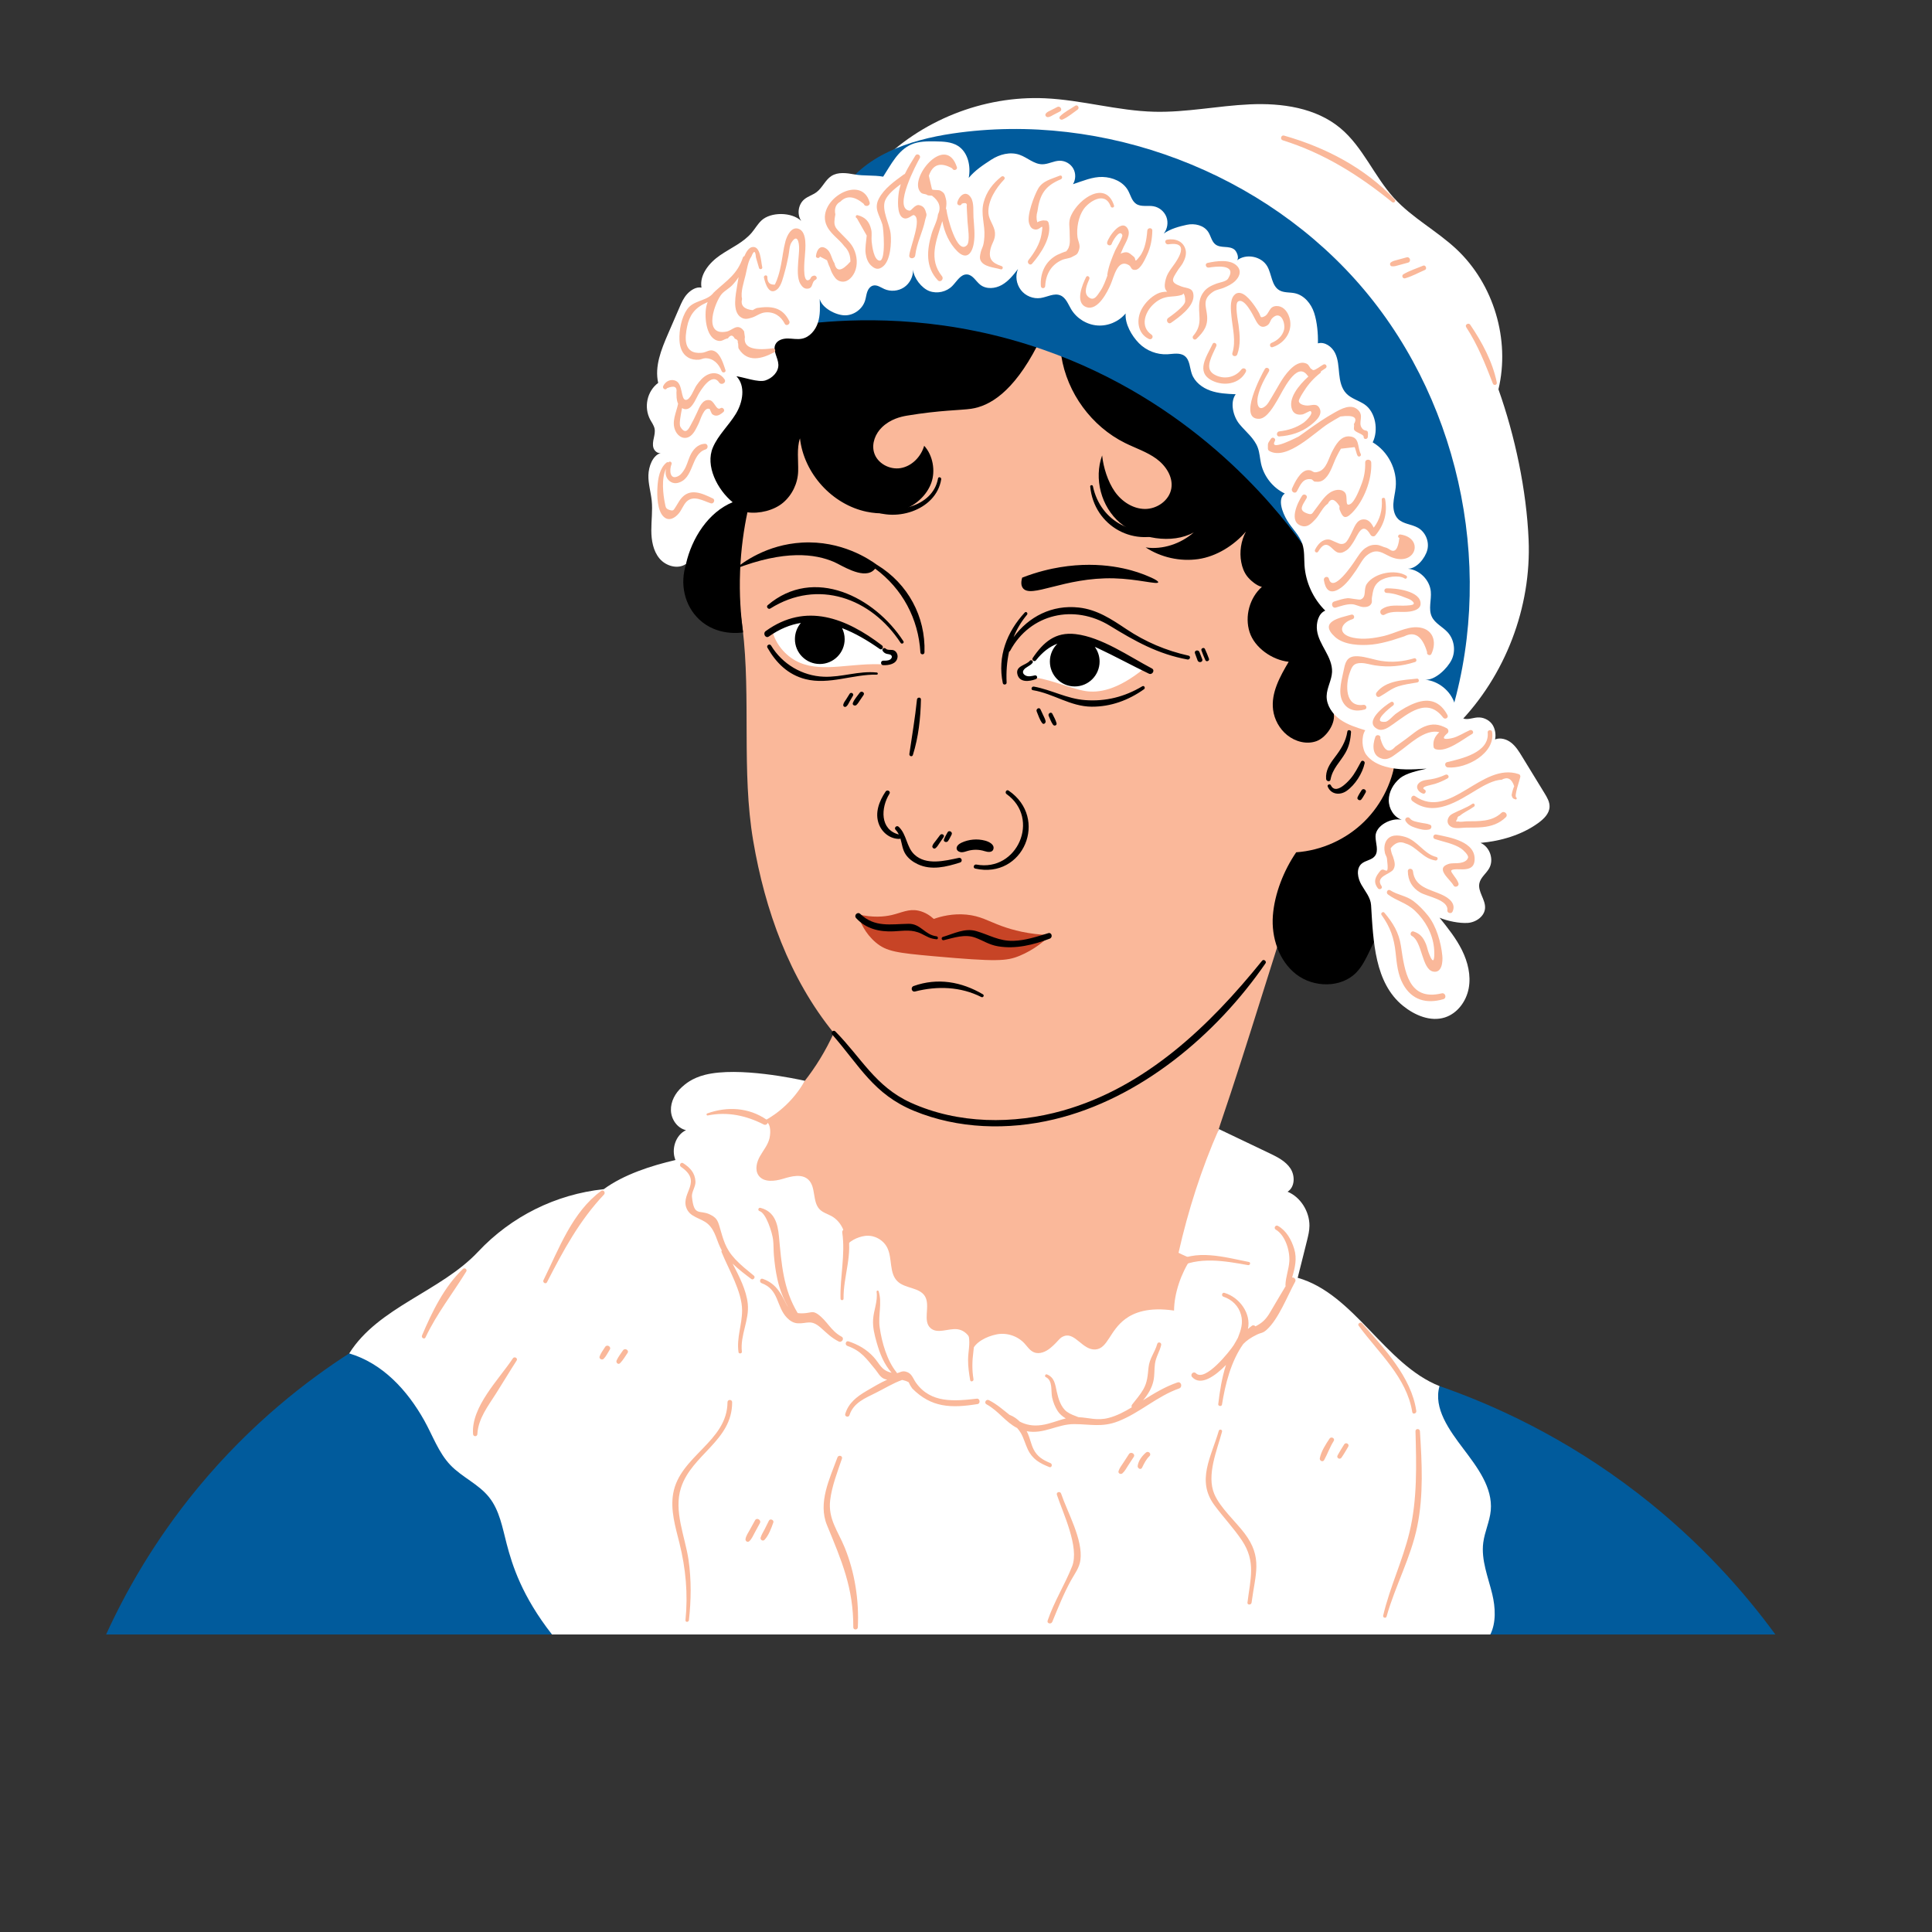 <svg xmlns="http://www.w3.org/2000/svg" xmlns:xlink="http://www.w3.org/1999/xlink" width="500" zoomAndPan="magnify" viewBox="0 0 375 375" height="500" preserveAspectRatio="xMidYMid meet" version="1.0"><rect x="0" y="0" width="375" height="375" fill="#333333" stroke="none"/><defs><clipPath id="ecf9b9961a"><path d="M 20.598 261 L 344.598 261 L 344.598 317.496 L 20.598 317.496 Z M 20.598 261 " clip-rule="nonzero"/></clipPath><clipPath id="2608478975"><path d="M 67 19 L 297 19 L 297 317.496 L 67 317.496 Z M 67 19 " clip-rule="nonzero"/></clipPath></defs><g clip-path="url(#ecf9b9961a)"><path fill="#015b9c" d="M 111.371 317.246 L 20.598 317.246 C 24.262 309.215 29.867 299.125 38.406 288.777 C 48.832 276.156 59.773 267.844 67.781 262.691 C 83.965 258.711 100.828 265.328 109.602 278.949 C 116.961 290.355 117.551 304.996 111.371 317.246 Z M 318.059 289.973 C 303.422 278.645 289.262 272.461 279.41 269.039 C 277.086 270.945 270.09 277.172 268.738 287.133 C 267.199 298.438 273.473 310.297 284.754 317.246 L 344.594 317.246 C 338.793 309.316 330.203 299.379 318.059 289.973 Z M 318.059 289.973 " fill-opacity="1" fill-rule="nonzero"/></g><path fill="#fab89a" d="M 231.859 67.297 C 240.121 70.809 246.512 77.82 250.938 85.648 C 255.363 93.473 258.027 102.148 260.66 110.746 C 263.898 121.332 270.848 133.344 270.926 144.414 C 270.988 153.109 266.992 161.75 260.332 167.324 C 259.375 168.125 258.324 168.883 257.102 169.125 C 255.879 169.371 253.68 168.988 253.062 167.902 C 247.59 184.184 242.395 202.004 236.844 218.258 C 233.883 226.934 237.742 237.465 236.254 246.512 C 235.02 254.012 229.352 260.219 222.656 263.789 C 215.957 267.359 208.297 268.641 200.75 269.422 C 194.938 270.023 188.992 270.352 183.301 269.012 C 174.359 266.91 166.898 260.938 159.777 255.129 C 154.008 250.426 148.059 245.488 144.887 238.75 C 141.711 232.012 142.133 222.32 148.059 217.816 C 154.082 213.238 158.688 207.391 161.84 200.504 C 153.227 189.93 148.473 176.625 146.191 163.164 C 143.91 149.703 145.773 135.461 144.133 121.91 C 143.484 116.566 142.113 109.062 141.551 103.707 C 140.625 94.852 143.055 85.684 148.246 78.453 C 154.23 70.125 163.508 64.633 173.238 61.43 C 182.969 58.227 193.242 57.102 203.426 56 C 213.629 54.891 222.41 63.277 231.859 67.297 Z M 231.859 67.297 " fill-opacity="1" fill-rule="nonzero"/><g clip-path="url(#2608478975)"><path fill="#ffffff" d="M 170.262 32.109 C 178.621 23.398 190.816 18.523 202.867 19.078 C 209.988 19.402 216.949 21.516 224.074 21.691 C 230.27 21.844 236.406 20.531 242.594 20.254 C 248.785 19.973 255.395 20.898 260.16 24.871 C 264.547 28.527 266.719 34.203 270.566 38.426 C 274.094 42.293 278.871 44.781 282.688 48.355 C 289.922 55.137 293.156 65.918 290.848 75.57 C 294.066 84.633 296.297 95.16 296.703 104.773 C 297.258 117.898 292.176 131.168 283 140.547 C 269.582 133.418 262.41 120.426 257.043 106.191 C 251.672 91.953 247.711 76.82 238.609 64.637 C 228.938 51.688 214.273 43.301 199.098 37.785 C 189.551 34.316 178.367 31.996 169.676 37.258 C 169.805 35.441 170.129 33.926 170.262 32.109 Z M 289.648 309.426 C 288.848 306.113 287.461 302.809 287.898 299.43 C 288.172 297.309 289.152 295.32 289.355 293.191 C 289.762 288.727 286.734 284.781 284.035 281.203 C 281.34 277.629 278.168 273.344 279.41 269.039 C 268.797 264.844 262.863 251.121 251.879 248.02 C 252.227 246.664 252.562 245.309 252.902 243.953 C 253.156 242.91 253.418 241.879 253.68 240.836 C 253.918 239.871 254.164 238.895 254.164 237.895 C 254.172 235.16 252.445 232.348 249.918 231.312 C 251.355 230.414 251.406 228.188 250.457 226.773 C 249.512 225.355 247.906 224.562 246.367 223.824 C 243.109 222.273 239.855 220.715 236.59 219.156 C 233.199 226.848 230.605 234.957 228.754 243.164 C 229.684 243.656 230.234 243.809 231.164 244.301 C 229.27 247.105 227.906 251 227.883 254.383 C 222.895 253.645 220.086 254.789 218.438 256.008 C 215.352 258.289 215.027 261.754 212.629 261.93 C 210.184 262.109 208.703 258.625 206.605 259.312 C 205.594 259.637 205.559 260.234 203.918 261.617 C 203.012 262.379 201.746 262.938 200.656 262.465 C 199.883 262.133 199.41 261.363 198.836 260.746 C 197.492 259.289 195.359 258.609 193.418 259.008 C 191.48 259.406 189.23 260.492 188.57 262.363 C 189.207 260.492 187.762 258.211 185.797 258 C 184.039 257.812 181.984 258.965 180.641 257.805 C 179.008 256.398 180.641 253.477 179.543 251.621 C 178.484 249.848 175.711 250.145 174.223 248.723 C 172.547 247.137 173.242 244.301 172.234 242.223 C 171.477 240.648 169.656 239.656 167.922 239.887 C 166.426 240.074 164.609 240.961 163.93 242.309 C 164.59 239.98 163.516 237.211 161.387 236.039 C 160.617 235.617 159.719 235.371 159.102 234.742 C 157.625 233.242 158.434 230.363 156.871 228.941 C 155.602 227.789 153.625 228.305 151.984 228.805 C 150.344 229.297 148.23 229.551 147.238 228.152 C 146.48 227.066 146.867 225.551 147.52 224.406 C 148.172 223.254 149.074 222.203 149.363 220.918 C 149.648 219.629 149.598 217.68 148.281 217.605 C 149.48 216.949 151.027 215.953 152.586 214.461 C 154.348 212.773 155.496 211.062 156.219 209.781 C 154.754 209.457 143.398 206.992 136.891 208.609 C 134.258 209.262 132.922 210.492 132.352 211.004 C 131.066 212.156 130.16 213.816 130.227 215.547 C 130.285 217.273 131.473 218.984 133.152 219.367 C 131.125 220.297 130.246 223.102 131.105 225.16 C 126.391 226.262 121.094 227.957 117.188 230.82 C 107.863 231.812 99.23 236.109 92.805 242.953 C 85.523 250.707 73.449 253.68 67.781 262.695 C 74.25 264.617 79.039 269.812 82.344 275.707 C 83.992 278.648 85.117 281.961 87.441 284.391 C 89.699 286.738 92.906 288.066 94.934 290.617 C 96.957 293.152 97.523 296.516 98.344 299.66 C 99.434 303.836 101.301 309.781 107.137 317.246 L 289.27 317.246 C 290.418 314.973 290.266 312 289.648 309.426 Z M 289.648 309.426 " fill-opacity="1" fill-rule="nonzero"/></g><path fill="#000000" d="M 279.973 149.906 C 280.828 153.148 279.34 156.496 277.891 159.52 C 273.863 167.895 269.84 176.27 265.812 184.645 C 265.113 186.098 264.398 187.582 263.277 188.742 C 260.312 191.809 254.977 191.723 251.602 189.117 C 248.227 186.508 246.738 181.953 247.066 177.695 C 247.398 173.438 249.18 168.953 251.59 165.43 C 256.5 165.086 261.262 162.938 264.781 159.484 C 268.297 156.035 270.539 151.309 270.988 146.395 C 274.613 145.312 279 146.242 279.973 149.906 Z M 152 97.57 C 153.77 96.07 154.859 93.793 154.922 91.473 C 154.98 89.418 154.617 87.027 155.273 85.082 C 156.039 91.898 161.512 97.926 168.219 99.328 C 170.66 99.836 173.262 99.77 175.578 98.848 C 177.895 97.922 179.898 96.086 180.758 93.742 C 181.613 91.395 181.074 88.363 179.383 86.523 C 178.766 88.645 177.008 90.477 174.836 90.855 C 172.664 91.234 170.234 89.918 169.641 87.789 C 169.156 86.059 169.918 84.145 171.219 82.906 C 172.855 81.348 174.797 80.887 176.039 80.676 C 182.484 79.598 186.477 79.645 188.516 79.34 C 192.027 78.816 196.617 76.215 201.332 67.105 C 201.766 67.027 202.391 66.977 203.109 67.133 C 204.781 67.496 205.727 68.719 206 69.098 C 207.117 76.27 211.883 82.773 218.375 85.984 C 220.41 86.992 222.613 87.703 224.449 89.039 C 226.281 90.375 227.734 92.574 227.352 94.816 C 226.961 97.137 224.582 98.805 222.234 98.789 C 219.887 98.773 217.703 97.328 216.363 95.395 C 215.023 93.465 214.164 90.734 213.922 88.395 C 212.293 92.91 213.738 98.367 217.387 101.477 C 221.039 104.59 227.52 105.676 231.707 103.34 C 229.203 105.539 225.668 106.742 222.371 106.254 C 225.352 108.199 229.043 109.023 232.562 108.523 C 236.082 108.023 239.516 105.875 241.832 103.176 C 240.875 104.98 240.547 107.113 240.926 109.121 C 241.105 110.094 241.457 111.051 242.055 111.836 C 242.652 112.625 243.957 113.73 244.93 113.91 C 242.539 116.043 241.562 119.637 242.543 122.691 C 243.523 125.746 246.949 128.113 250.133 128.453 C 248.438 131.32 246.684 134.469 247.105 137.77 C 247.348 139.668 248.34 141.457 249.816 142.664 C 251.402 143.957 253.641 144.555 255.555 143.844 C 257.473 143.129 259.383 140.277 258.828 138.309 C 260.316 137.453 261.293 135.891 261.801 134.25 C 262.309 132.609 262.398 130.871 262.484 129.156 C 262.773 123.441 263.062 117.691 262.375 112.008 C 261.812 107.367 260.371 102.367 258.633 98.027 C 251.742 80.828 239.387 66.055 223.242 57.02 C 207.891 48.43 189.762 46.094 172.527 49.598 C 169.793 48.676 166.832 49.805 164.176 50.93 C 158.68 53.258 153.125 55.707 148.602 59.605 C 144.824 62.859 141.906 67.012 139.574 71.422 C 137.242 75.828 134.523 80.59 133.582 85.488 C 132.098 93.234 132.293 101.555 133.203 109.391 C 131.879 113.316 132.879 117.59 135.742 120.262 C 139.18 123.469 143.652 122.84 144.23 122.75 C 143.777 119.434 143.477 115.43 143.652 110.898 C 143.82 106.5 144.398 102.641 145.074 99.438 C 147.371 99.762 150.23 99.07 152 97.57 Z M 152 97.57 " fill-opacity="1" fill-rule="nonzero"/><path fill="#015b9c" d="M 264.801 56.277 C 245.633 33.48 214.332 21.586 184.898 25.914 C 176.492 27.152 167.492 30.195 163.156 37.516 C 163.902 37.625 164.637 37.758 165.375 37.879 C 160.977 42.301 156.578 46.723 152.18 51.145 C 154.375 54.969 156.566 58.793 158.762 62.617 C 168.344 61.727 184.383 61.543 202.57 67.902 C 230.848 77.793 246.82 97.379 252.785 105.574 C 252.422 100.953 252.062 96.332 251.703 91.711 C 256.531 103.789 260.402 116.305 266.68 127.688 C 269.852 133.438 274.707 138.828 281.098 140.324 C 290.352 111.996 283.969 79.07 264.801 56.277 Z M 187.086 42.309 C 189.879 42.875 192.695 43.402 195.566 43.844 C 206.645 45.551 217.77 48.711 226.852 55.289 C 229.684 57.344 232.254 59.684 234.602 62.238 Z M 187.086 42.309 " fill-opacity="1" fill-rule="nonzero"/><path fill="#ffffff" d="M 240.086 50.543 C 241.883 49.141 244.875 49.738 245.996 51.727 C 246.859 53.262 246.805 55.453 248.32 56.34 C 249.211 56.859 250.328 56.699 251.336 56.918 C 253.152 57.312 254.496 58.949 255.074 60.719 C 255.652 62.488 255.859 64.785 255.805 66.645 C 257.133 66.281 258.52 67.273 259.133 68.512 C 259.746 69.75 259.793 71.18 259.934 72.555 C 260.074 73.93 260.363 75.383 261.32 76.379 C 262.281 77.379 263.727 77.727 264.875 78.508 C 267.016 79.973 267.598 83.535 266.438 85.859 C 269.422 87.605 271.238 91.168 270.902 94.613 C 270.797 95.676 270.508 96.715 270.453 97.781 C 270.402 98.848 270.625 99.996 271.383 100.746 C 272.383 101.73 273.977 101.742 275.203 102.426 C 276.672 103.242 277.465 105.109 277.043 106.738 C 276.617 108.367 274.953 110.395 273.273 110.391 C 275.535 110.586 277.512 112.559 277.719 114.82 C 277.871 116.457 277.211 118.211 277.914 119.699 C 278.535 121.008 280.012 121.656 280.988 122.727 C 282.273 124.129 282.594 126.332 281.766 128.047 C 280.938 129.758 278.535 132.07 276.641 131.93 C 279.227 132.188 281.578 134.102 282.359 136.586 C 282.691 137.637 282.883 138.926 283.875 139.398 C 284.77 139.82 285.805 139.32 286.789 139.258 C 287.809 139.188 288.848 139.633 289.504 140.414 C 290.16 141.195 290.426 142.527 290.188 143.52 C 291.234 143.102 292.461 143.477 293.344 144.176 C 294.227 144.879 294.832 145.859 295.422 146.824 C 296.879 149.207 298.336 151.59 299.797 153.973 C 300.293 154.785 300.805 155.656 300.77 156.605 C 300.723 157.934 299.641 158.969 298.566 159.75 C 295.367 162.07 291.305 163.254 287.371 163.605 C 289.176 164.367 290.016 166.828 289.051 168.535 C 288.477 169.551 287.395 170.293 287.148 171.434 C 286.801 173.062 288.34 174.578 288.25 176.246 C 288.16 177.855 286.504 179.02 284.895 179.137 C 283.289 179.25 280.895 178.77 279.418 178.125 C 281.016 180.117 282.629 182.129 283.766 184.418 C 284.902 186.707 285.543 189.324 285.074 191.836 C 284.605 194.352 282.883 196.707 280.449 197.484 C 277.66 198.375 274.605 197.074 272.324 195.23 C 266.828 190.785 266.555 182.75 266.125 175.684 C 266.035 174.211 264.984 173.012 264.25 171.734 C 263.52 170.457 263.172 168.633 264.273 167.656 C 265.02 166.996 266.219 166.957 266.844 166.18 C 267.672 165.152 266.984 163.652 266.988 162.332 C 266.996 160.246 270.043 158.656 272.074 159.121 C 270.539 158.594 269.547 156.938 269.559 155.309 C 269.566 153.684 270.453 152.145 271.691 151.09 C 272.93 150.039 275.328 149.566 276.91 149.195 C 274.219 149.371 271.465 149.535 268.871 148.797 C 267.457 148.391 266.074 147.684 265.199 146.504 C 264.324 145.32 264.191 142.977 264.996 141.742 C 263.277 141.211 261.523 140.664 260.062 139.613 C 258.602 138.559 257.457 136.898 257.5 135.094 C 257.539 133.496 258.48 132.031 258.551 130.434 C 258.613 128.984 257.957 127.609 257.262 126.336 C 256.57 125.062 255.809 123.773 255.629 122.336 C 255.449 120.895 255.895 119.078 257.23 118.52 C 254.883 116.207 253.422 113.016 253.203 109.727 C 253.113 108.332 253.227 106.898 252.785 105.574 C 252.203 103.855 250.766 102.582 249.836 101.027 C 248.902 99.473 247.895 96.84 249.379 95.793 C 247.074 94.688 245.324 92.484 244.766 89.984 C 244.539 88.957 244.5 87.883 244.137 86.895 C 243.469 85.074 241.82 83.828 240.586 82.332 C 239.348 80.836 238.688 78.078 239.852 76.523 C 238.184 76.453 236.488 76.375 234.914 75.816 C 233.344 75.258 231.883 74.137 231.328 72.562 C 230.906 71.359 230.953 69.855 229.938 69.09 C 229.023 68.398 227.742 68.699 226.598 68.762 C 224.562 68.871 222.496 68.07 221.066 66.613 C 219.637 65.156 218.34 62.879 218.48 60.84 C 217.16 62.434 215.047 63.332 212.984 63.172 C 210.926 63.016 208.973 61.801 207.91 60.023 C 207.316 59.027 206.891 57.777 205.82 57.332 C 204.605 56.828 203.285 57.648 201.984 57.844 C 200.555 58.059 199.027 57.441 198.152 56.289 C 197.277 55.133 197.012 53.539 197.598 52.215 C 196.691 53.379 195.746 54.578 194.461 55.305 C 193.176 56.035 191.449 56.188 190.281 55.281 C 189.414 54.602 188.84 53.371 187.742 53.273 C 186.477 53.164 185.734 54.598 184.844 55.504 C 183.719 56.656 181.898 57.059 180.391 56.5 C 178.883 55.938 177.332 53.934 177.227 52.328 C 177.273 53.672 176.59 55.016 175.477 55.766 C 174.363 56.516 172.859 56.645 171.637 56.094 C 170.934 55.777 170.219 55.238 169.469 55.43 C 168.91 55.574 168.523 56.105 168.328 56.652 C 168.137 57.203 168.086 57.789 167.91 58.344 C 167.391 60.031 165.664 61.262 163.902 61.203 C 162.141 61.145 159.516 59.742 159.105 58.023 C 159.172 59.566 159.234 61.148 158.762 62.617 C 158.289 64.09 157.16 65.449 155.648 65.742 C 154.742 65.922 153.809 65.707 152.883 65.703 C 151.957 65.699 150.918 66.004 150.512 66.84 C 149.918 68.059 151.043 69.422 151.082 70.781 C 151.121 72.207 149.895 73.422 148.535 73.848 C 147.172 74.273 144.359 73.215 142.945 73.031 C 144.766 74.926 144.188 78.113 142.809 80.355 C 141.434 82.594 139.402 84.434 138.371 86.852 C 136.855 90.395 139.23 95.035 142.203 97.48 C 137.48 99.422 134.27 104.473 133.148 109.465 C 131.566 110.559 129.23 109.875 128 108.395 C 126.77 106.914 126.426 104.879 126.422 102.953 C 126.414 101.023 126.691 99.09 126.496 97.172 C 126.324 95.516 125.805 93.887 125.855 92.219 C 125.906 90.551 126.656 88.406 128.25 87.926 C 127.633 88.051 127.027 87.535 126.836 86.934 C 126.645 86.336 126.762 85.684 126.895 85.066 C 127.027 84.449 127.176 83.812 127.051 83.195 C 126.918 82.559 126.512 82.023 126.203 81.453 C 124.926 79.055 125.574 75.938 127.754 74.32 C 127.023 71.113 128.355 67.832 129.66 64.812 C 130.395 63.113 131.129 61.41 131.867 59.711 C 132.273 58.766 132.695 57.801 133.395 57.051 C 134.094 56.297 135.152 55.617 136.156 55.832 C 135.742 53.316 137.66 51.004 139.754 49.559 C 141.848 48.117 144.297 47.086 145.93 45.137 C 146.562 44.379 147.059 43.504 147.77 42.82 C 149.59 41.082 153.68 41.137 155.508 42.871 C 154.648 41.578 154.934 39.656 156.129 38.676 C 156.844 38.086 157.781 37.84 158.516 37.277 C 159.641 36.422 160.18 34.934 161.367 34.168 C 162.656 33.336 164.332 33.578 165.844 33.852 C 167.668 34.184 169.598 33.961 171.422 34.289 C 172.957 31.926 174.312 29.141 176.902 28.031 C 178.355 27.41 179.988 27.422 181.566 27.445 C 183.07 27.469 184.656 27.516 185.926 28.312 C 187.891 29.551 188.465 32.246 188.031 34.531 C 189.258 33.047 190.797 32.043 192.41 30.992 C 194.027 29.945 196.086 29.41 197.902 30.047 C 199.414 30.574 200.691 31.875 202.297 31.887 C 203.453 31.898 204.531 31.211 205.691 31.199 C 206.754 31.188 207.801 31.789 208.32 32.715 C 208.844 33.641 208.82 34.852 208.262 35.754 C 210.113 35.148 212.062 34.289 214.008 34.348 C 215.953 34.402 217.996 35.258 218.949 36.961 C 219.453 37.863 219.676 39.008 220.539 39.578 C 221.492 40.207 222.77 39.836 223.895 40.035 C 225.012 40.234 225.996 41.051 226.398 42.113 C 226.801 43.176 226.598 44.441 225.891 45.328 C 227.168 44.418 228.832 43.965 230.359 43.633 C 231.891 43.301 233.695 43.723 234.535 45.047 C 235.039 45.836 235.184 46.895 235.934 47.457 C 236.445 47.84 237.125 47.895 237.766 47.938 C 238.402 47.977 239.082 48.039 239.586 48.434 C 240.09 48.828 240.57 50.125 240.086 50.543 Z M 173.062 126.883 C 172.742 126.527 172.285 126.316 171.836 126.129 C 170.094 125.426 168.785 123.59 167.176 122.598 C 165.73 121.699 164.141 121.023 162.492 120.59 C 160.496 120.055 158.41 119.879 156.355 120.082 C 156.094 120.105 155.836 120.133 155.574 120.176 C 153.469 120.473 151.281 121.266 150.07 123.023 C 150.875 125.477 152.836 127.605 155.203 128.613 C 157.57 129.629 160.25 129.586 162.824 129.383 C 165.789 129.148 168.57 128.781 171.551 128.969 C 171.887 128.961 172.234 128.953 172.562 128.852 C 172.895 128.738 173.199 128.535 173.352 128.223 C 173.555 127.793 173.395 127.242 173.062 126.883 Z M 222.113 129.723 C 216.863 134.02 213.145 134.527 210.664 134.129 C 207.715 133.664 202.387 131.246 200.086 131.562 C 199.875 131.594 198.988 131.738 198.598 131.273 C 198.285 130.891 198.457 130.273 198.48 130.18 C 198.684 129.434 199.402 129.027 199.656 128.883 C 201.887 127.578 201.965 125.859 204.246 124.734 C 204.973 124.379 205.684 124.199 206.367 124.113 C 207.113 124.023 207.832 124.047 208.531 124.082 C 209.516 124.125 210.496 124.277 211.457 124.496 C 216.32 125.621 220.684 128.68 222.113 129.723 Z M 222.113 129.723 " fill-opacity="1" fill-rule="nonzero"/><path fill="#c74426" d="M 166.461 177.445 C 169.426 178.168 171.637 177.941 173.105 177.602 C 175.023 177.156 176.367 176.352 178.277 176.762 C 179.609 177.051 180.602 177.777 181.242 178.363 C 182.703 177.848 184.918 177.285 187.551 177.523 C 190.285 177.773 191.805 178.785 194.395 179.734 C 196.527 180.516 199.668 181.371 203.863 181.508 C 202.66 182.703 200.688 184.367 197.895 185.523 C 195.383 186.562 193.422 186.688 181.242 185.602 C 174.055 184.957 172.051 184.676 169.988 182.934 C 167.941 181.207 166.961 178.996 166.461 177.445 Z M 166.461 177.445 " fill-opacity="1" fill-rule="nonzero"/><path fill="#fab89a" d="M 128.867 100.344 C 127.535 99.172 127.512 96.125 127.613 94.52 C 127.715 92.863 128.023 90.883 129.379 89.781 C 129.508 89.676 129.652 89.688 129.762 89.754 C 129.969 89.379 130.508 89.723 130.34 90.113 C 129.887 91.184 129.977 93.395 131.773 92.344 C 132.18 92.105 132.527 91.621 132.773 91.234 C 133.301 90.418 133.516 89.461 133.898 88.578 C 134.453 87.32 135.363 86.211 136.809 86.141 C 137.457 86.109 137.535 87.055 136.957 87.234 C 134 88.145 134.789 92.996 131.5 93.742 C 130.605 93.945 129.738 93.43 129.375 92.602 C 129.141 92.07 129.156 91.52 129.285 90.988 C 128.34 92.836 128.703 95.977 129.062 97.688 C 129.215 98.418 129.176 98.734 129.945 98.98 C 130.75 99.238 130.727 99.008 131.168 98.359 C 131.496 97.871 131.754 97.336 132.117 96.867 C 133.855 94.625 136.215 95.715 138.371 96.754 C 138.902 97.008 138.523 97.871 137.973 97.695 C 136.527 97.23 134.672 96.062 133.316 97.316 C 132.648 97.938 132.348 98.938 131.766 99.637 C 131.039 100.516 129.887 101.242 128.867 100.344 Z M 129.457 75.355 C 130.859 74.773 131.473 75.051 131.297 76.195 C 131.301 76.539 131.312 76.879 131.332 77.219 C 131.379 77.59 131.43 77.965 131.594 78.305 C 131.602 78.32 131.613 78.336 131.621 78.352 C 131.277 80.117 130.273 81.859 131.109 83.648 C 131.652 84.816 132.918 85.453 134.027 84.613 C 134.785 84.035 135.191 83.02 135.609 82.203 C 135.914 81.605 136.676 78.766 137.777 79.418 C 137.754 79.402 138.125 80.277 138.18 80.328 C 138.348 80.488 138.574 80.617 138.812 80.66 C 139.434 80.77 139.969 80.336 140.414 79.969 C 140.824 79.633 140.285 78.934 139.848 79.23 C 139.031 79.793 138.695 77.816 137.73 77.664 C 136.312 77.441 135.762 79.059 135.301 80.055 C 134.902 80.914 134.488 81.766 134.023 82.594 C 133.719 83.141 133.102 84.516 132.098 82.902 C 131.844 82.492 131.98 81.676 132.031 81.238 C 132.117 80.531 132.27 79.867 132.387 79.211 C 132.574 79.324 132.773 79.41 133.012 79.422 C 133.691 79.457 134.109 79 134.473 78.5 C 134.91 77.902 135.195 77.18 135.562 76.539 C 136.027 75.734 138.164 72.152 139.574 74.234 C 140.012 74.883 141.07 74.273 140.629 73.617 C 139.867 72.492 138.664 72.125 137.391 72.707 C 136.469 73.129 135.773 73.969 135.203 74.781 C 134.664 75.551 133.965 77.727 133.066 77.617 C 132.156 77.508 132.523 74.617 131.254 73.965 C 130.258 73.453 129.184 73.973 128.727 74.93 C 128.496 75.418 129.215 75.848 129.457 75.355 Z M 133.578 69.398 C 134.211 69.766 134.914 69.871 135.637 69.82 C 136.059 69.789 136.5 69.539 136.895 69.531 C 138.441 69.516 139.516 70.605 140.07 72.031 C 140.246 72.484 140.977 72.301 140.812 71.824 C 140.426 70.684 139.887 68.758 138.707 68.168 C 137.738 67.688 137.195 68.391 136.215 68.48 C 132.453 68.82 132.992 65.277 133.355 63.453 C 133.785 61.277 134.82 59.805 136.883 58.863 C 137.051 58.785 137.203 58.707 137.355 58.629 C 137.273 58.852 137.195 59.082 137.133 59.332 C 136.688 61.105 136.918 65.418 139.219 66.109 C 140.148 66.387 140.484 65.805 141.289 65.672 C 141.797 64.953 142.238 64.977 142.621 65.738 C 143.09 65.887 143.281 66.133 143.195 66.477 C 143.402 66.816 143.188 67.367 143.41 67.719 C 145.098 70.391 147.832 69.688 150.254 68.387 C 150.754 68.121 150.312 67.379 149.816 67.633 C 146.012 68.105 144.27 67.367 144.582 65.418 C 144.531 65.047 144.48 64.676 144.426 64.305 C 144.379 64.281 144.219 64.016 144.148 63.945 C 143.004 62.797 142.102 64.141 141.043 64.355 C 136.223 65.324 138.859 58.391 140.133 57.016 C 140.703 56.402 141.535 55.977 142.129 55.355 C 142.602 54.859 143.004 54.336 143.359 53.785 C 143.219 54.527 143.125 55.145 143.074 55.469 C 142.828 57.102 142.039 60.523 143.863 61.621 C 144.578 62.051 145.176 61.875 145.906 61.66 C 146.824 61.387 147.512 60.742 148.504 60.641 C 150.215 60.465 151.551 61.328 152.316 62.832 C 152.617 63.418 153.48 62.902 153.195 62.316 C 151.84 59.531 149.559 59.367 146.887 59.789 C 146.613 59.902 146.348 60.039 146.098 60.203 C 144.41 60.027 143.719 59.297 144.031 58.008 C 143.711 56.711 144.383 54.754 144.699 53.449 C 144.949 52.438 145.195 50.637 145.836 49.805 C 146.328 48.566 146.625 48.613 146.723 49.945 C 146.922 50.637 147.125 51.324 147.324 52.016 C 147.441 52.418 148.055 52.25 147.949 51.844 C 147.699 50.84 147.652 47.504 145.898 47.984 C 145.336 48.137 144.863 48.828 144.477 49.734 C 144.359 49.754 144.25 49.828 144.199 49.977 C 143.129 53.195 141.16 54.379 138.816 56.512 C 138.762 56.562 138.723 56.617 138.668 56.668 C 138.621 56.691 138.574 56.727 138.539 56.777 C 138.488 56.844 138.438 56.898 138.387 56.957 C 138.324 57.023 138.254 57.094 138.195 57.164 C 136.844 58.48 134.547 58.324 133.352 60.066 C 132.258 61.664 131.793 64.109 131.883 66.031 C 131.949 67.367 132.367 68.699 133.578 69.398 Z M 150.852 56.16 C 151.684 55.473 152.047 53.684 152.332 52.707 C 152.621 51.711 152.828 50.695 153.035 49.68 C 153.188 48.961 153.203 47.754 153.59 47.125 C 154.762 45.23 155.102 47.059 155.109 48.109 C 155.117 49.039 154.977 49.973 154.926 50.898 C 154.859 52.121 154.684 53.992 155.363 55.113 C 155.664 55.602 156.039 56.055 156.672 56.035 C 157.945 56.004 157.414 54.742 158.309 54.293 C 158.77 54.062 158.434 53.402 157.977 53.5 C 157.172 53.668 157.539 54.145 156.934 54.371 C 155.68 54.844 156.176 50.348 156.223 49.703 C 156.309 48.426 156.762 44.992 154.98 44.402 C 153.574 43.938 152.742 45.789 152.461 46.809 C 152.059 48.273 151.906 49.816 151.613 51.301 C 151.465 52.062 151.297 52.816 151.062 53.555 C 150.891 54.133 150.672 54.695 150.406 55.238 C 149.391 55.316 148.902 54.801 148.941 53.691 C 148.836 53.266 148.188 53.445 148.281 53.875 C 148.555 55.105 149.285 57.449 150.852 56.16 Z M 159.145 49.793 C 159.602 50.031 160.062 50.273 160.52 50.512 C 160.645 50.852 160.773 51.191 160.898 51.531 C 161.164 52.008 161.266 52.566 161.535 53.043 C 161.906 53.699 162.27 54.348 163.043 54.586 C 164.332 54.988 165.355 53.949 165.867 52.875 C 166.543 51.449 166.371 49.645 165.695 48.262 C 165.168 47.18 164.359 46.48 163.535 45.633 C 162.047 44.113 161.695 43.965 162.137 41.625 C 161.906 40.449 162.238 39.613 163.133 39.125 C 164.336 37.906 165.844 38.051 167.652 39.566 C 167.891 40.281 168.996 39.988 168.789 39.254 C 167.199 33.699 158.688 38.711 160.309 43.414 C 160.961 45.301 162.77 46.27 163.898 47.809 C 164.695 48.586 165.082 49.578 165.062 50.777 C 163.363 52.707 162.332 52.809 161.961 51.082 C 161.445 50.344 161.293 49.031 160.578 48.422 C 159.309 47.336 158.535 48.391 158.375 49.688 C 158.324 50.125 159.074 50.23 159.145 49.793 Z M 166.469 41.766 C 166.094 41.664 165.941 42.23 166.309 42.348 C 166.949 43.473 167.59 44.598 168.23 45.723 C 168.156 46.328 168.09 46.93 168.031 47.535 C 167.996 48.102 167.934 48.656 168.023 49.219 C 168.152 50.066 168.422 50.91 169.055 51.512 C 169.879 52.301 170.574 52.414 171.441 51.68 C 172.871 50.469 173.043 47.066 172.879 45.41 C 172.695 43.531 171.023 40.703 171.828 38.855 C 172.34 37.68 173.645 36.633 174.836 35.742 C 174.645 36.352 174.496 36.977 174.418 37.629 C 174.293 38.617 174.035 41.574 175.219 42.262 C 176.18 42.824 177.039 41.605 177.406 41.758 C 179.012 42.414 176.641 47.973 176.488 49.574 C 176.414 50.324 177.555 50.301 177.645 49.574 C 177.957 47.023 179.105 45.074 179.586 42.656 C 179.656 42.297 179.902 41.863 179.812 41.504 C 179.598 40.652 179.359 39.988 178.379 39.809 C 177.59 39.664 176.895 40.934 176.543 40.891 C 173.242 40.473 177.973 31.672 178.52 30.699 C 178.828 30.145 178.004 29.664 177.672 30.203 C 176.945 31.375 176.215 32.547 175.621 33.781 C 175.551 33.793 175.48 33.82 175.414 33.871 C 173.652 35.16 171.617 36.574 170.582 38.562 C 169.578 40.5 170.695 41.684 171.273 43.586 C 171.5 44.332 171.996 50.738 170.707 50.59 C 169.605 50.465 169.285 47.762 169.191 46.934 C 169.098 46.137 169.289 45.328 169.094 44.527 C 168.715 42.984 167.969 42.164 166.469 41.766 Z M 178.43 36.957 C 178.953 37.902 179.383 37.426 180.117 37.926 C 180.379 37.945 180.641 37.965 180.898 37.984 C 182.332 39.047 182.715 40.273 182.055 41.652 C 181.934 42.879 181.172 44.176 180.832 45.348 C 179.898 48.543 179.598 51.828 182.031 54.402 C 182.543 54.945 183.277 54.156 182.832 53.602 C 180.188 50.316 181.734 46.711 182.812 43.203 C 182.84 43.117 182.871 43.02 182.902 42.93 C 183.32 45.102 184.238 47.215 185.816 48.777 C 187.547 50.492 188.664 49.32 189.02 47.164 C 189.285 45.539 189.062 43.82 188.953 42.195 C 188.879 41.102 189.09 39.391 188.473 38.387 C 187.484 36.781 186.148 37.992 185.816 39.293 C 185.668 39.859 186.52 40.094 186.688 39.535 C 187.441 39.281 187.762 39.449 187.641 40.039 C 187.648 40.324 187.664 40.613 187.68 40.902 C 187.711 41.621 187.754 42.336 187.797 43.055 C 187.844 43.914 188.34 46.902 187.691 47.582 C 185.738 49.625 183.793 41.859 183.727 40.801 C 183.719 40.668 183.668 40.57 183.598 40.488 C 183.723 39.809 183.758 39.129 183.578 38.512 C 183.348 37.715 183.355 37.473 182.559 37.016 C 182.18 36.801 181.152 36.957 180.902 36.758 C 180.695 35.875 180.492 34.992 180.289 34.113 C 181.047 31.887 182.559 31.41 184.82 32.676 C 185.012 33.246 185.918 33.004 185.727 32.426 C 183.621 26.016 176.805 34.027 178.43 36.957 Z M 194.41 51.652 C 192.531 51.039 191.805 50.246 192.266 48.289 C 192.543 47.117 193.215 46.539 193.125 45.172 C 193.039 43.883 191.949 42.699 191.855 41.422 C 191.68 39.012 193.312 36.496 194.895 34.852 C 195.25 34.48 194.727 33.992 194.344 34.301 C 192.688 35.633 191.465 37.215 190.918 39.305 C 190.324 41.582 191.219 43.629 191.07 45.922 C 190.918 48.277 190.551 47.805 190.258 49.43 C 190.195 49.766 190.164 50.121 190.285 50.441 C 190.816 51.828 193.027 51.902 194.238 52.277 C 194.637 52.398 194.805 51.781 194.41 51.652 Z M 200.328 51.184 C 201.988 49.297 204.262 45.926 203.527 43.242 C 203.477 43.059 203.301 42.844 203.102 42.816 C 203.078 42.812 202.535 42.801 202.504 42.777 C 202.09 42.824 201.695 42.945 201.328 43.141 C 201.137 42.43 201.148 41.73 201.359 41.047 C 201.816 37.773 202.785 36.098 205.906 34.801 C 206.34 34.625 206.152 33.914 205.711 34.09 C 204.113 34.746 202.379 35.078 201.488 36.645 C 200.746 37.957 199.223 41.875 199.766 43.418 C 199.98 44.023 200.211 44.445 200.91 44.547 C 202.094 44.715 202.621 42.711 202.137 45.559 C 201.824 47.375 200.75 49.07 199.629 50.484 C 199.238 50.973 199.898 51.672 200.328 51.184 Z M 207.621 45.336 C 207.602 46.418 207.934 47.883 206.867 48.848 C 206.949 48.688 205.234 49.461 205.219 49.469 C 202.91 50.668 201.855 53.004 202.031 55.523 C 202.066 56.062 202.844 56.07 202.871 55.523 C 202.992 53.242 204.023 51.336 206.254 50.406 C 206.707 50.219 207.59 50.145 208.027 49.898 C 208.941 49.387 209.137 49.512 209.477 48.363 C 209.727 47.52 209.23 46.777 209.133 45.977 C 208.93 44.336 209.309 42.031 210.359 40.559 C 211.324 39.207 214.461 36.961 215.582 40.059 C 215.73 40.461 216.363 40.297 216.23 39.879 C 214.672 35.012 209.512 38.375 207.914 41.789 C 207.297 43.105 207.645 44.004 207.621 45.336 Z M 221.605 59.977 C 220.508 61.98 220.75 64.723 222.992 65.793 C 223.562 66.066 224.016 65.301 223.488 64.941 C 221.285 63.445 222.191 60.656 223.816 59.109 C 224.75 58.219 225.723 57.715 227.027 57.59 C 227.867 57.508 228.602 57.504 229.41 57.23 C 229.57 57.18 229.645 57.062 229.66 56.941 C 229.898 57.133 230.051 57.566 230.047 58.453 C 230.047 59.41 227.27 61.348 226.75 61.719 C 226.184 62.117 226.719 63.055 227.297 62.656 C 228.793 61.617 231.652 59.594 231.656 57.488 C 231.66 55.781 230.441 56.023 229.309 55.605 C 227.082 54.785 227.379 54.355 228.738 52.266 C 229.012 51.852 229.348 51.492 229.586 51.055 C 230 50.293 230.328 49.414 230.129 48.523 C 229.738 46.801 228.066 46.23 226.52 46.52 C 225.922 46.633 226.184 47.516 226.77 47.426 C 231.844 46.656 227.594 51.691 227.25 52.23 C 226.812 52.902 226.527 53.293 226.297 54.102 C 226.117 54.723 225.906 55.707 226.297 56.309 C 226.379 56.438 226.465 56.535 226.551 56.613 C 225.879 56.625 225.219 56.703 224.574 57.039 C 223.352 57.668 222.27 58.773 221.605 59.977 Z M 215.801 47.289 C 215.922 46.875 217.32 44.375 217.836 45.605 C 217.988 45.969 216.645 48.176 216.477 48.559 C 215.816 50.078 215.191 51.621 214.93 53.266 C 214.918 53.336 214.93 53.406 214.949 53.473 C 214.57 54.492 214.211 55.543 213.605 56.438 C 212.953 57.398 212.371 58.484 211.34 57.723 C 210.223 56.895 210.957 55.273 211.438 54.148 C 211.613 53.73 211.023 53.355 210.809 53.781 C 210.137 55.121 208.566 58.762 210.848 59.605 C 213.098 60.438 214.98 56.59 215.582 55.188 C 216.246 53.648 216.93 50.168 219.102 51.453 C 219.656 51.785 219.469 52.48 220.418 52.379 C 221.434 52.27 222.324 50.148 222.637 49.492 C 223.352 47.988 223.629 46.418 223.664 44.766 C 223.676 44.129 222.738 44.145 222.688 44.766 C 222.566 46.367 222.262 48.426 221.242 49.738 C 220.004 51.328 220.617 50.238 220.059 49.82 C 219.324 49.27 219.039 48.734 217.953 49.062 C 217.797 49.109 217.652 49.18 217.512 49.258 C 217.684 48.84 217.859 48.418 218.051 48.004 C 218.504 47.043 219.543 45.488 218.883 44.375 C 217.688 42.355 215.168 45.934 214.898 47.039 C 214.754 47.629 215.633 47.871 215.801 47.289 Z M 231.609 65.176 C 231.254 65.594 231.816 66.176 232.219 65.785 C 233.688 64.367 234.5 63.215 234.281 61.145 C 234.094 59.379 233.312 58.051 235.512 56.598 C 236.078 56.223 236.875 56.133 237.504 55.871 C 238.281 55.547 239.102 55.16 239.719 54.57 C 240.531 53.801 241.023 52.707 240.211 51.734 C 238.934 50.207 236.016 50.668 234.379 51.035 C 233.785 51.168 234.047 52.035 234.629 51.938 C 235.684 51.762 240.242 51.086 238.379 54.07 C 238.004 54.676 236.676 54.824 236.094 55.055 C 235.145 55.426 234.297 55.801 233.656 56.633 C 233.246 57.16 232.969 57.773 232.848 58.426 C 232.391 60.938 233.668 62.785 231.609 65.176 Z M 239.477 57.375 C 238.676 58.363 238.914 60.328 239.031 61.488 C 239.27 63.863 239.922 66.172 239.207 68.527 C 239.02 69.141 239.941 69.379 240.152 68.789 C 240.832 66.898 240.66 65.043 240.402 63.082 C 240.324 62.48 239.617 59.016 240.277 58.543 C 241.531 57.648 243.273 61.289 243.652 62.016 C 244.16 63.004 244.762 63.891 245.961 63.168 C 246.531 62.82 246.531 62.172 246.934 61.77 C 248.613 60.094 249.559 62.734 249.227 64.027 C 248.918 65.242 247.918 66.113 246.793 66.559 C 246.297 66.758 246.488 67.555 247.02 67.383 C 249.574 66.551 251.219 63.887 250.125 61.227 C 249.719 60.238 248.926 59.391 247.797 59.402 C 246.227 59.418 246.445 60.969 245.359 61.438 C 244.562 61.781 244.762 61.457 244.375 60.746 C 244.145 60.316 243.887 59.902 243.609 59.504 C 243.102 58.777 242.523 58.016 241.84 57.445 C 241.098 56.832 240.176 56.504 239.477 57.375 Z M 236.086 67.18 C 236.301 66.699 235.598 66.273 235.367 66.762 C 234.234 69.141 231.973 72.238 235.301 73.887 C 237.566 75.008 240.559 74.559 241.805 72.199 C 242.105 71.629 241.336 71.223 240.965 71.707 C 239.797 73.223 237.797 73.66 236.059 72.883 C 234.785 72.312 234.453 71.449 234.855 70.078 C 235.148 69.082 235.66 68.125 236.086 67.18 Z M 246.301 72.078 C 246.598 71.562 245.809 71.105 245.508 71.613 C 244.781 72.828 240.254 81.465 244.422 81.289 C 245.965 81.227 247.363 78.605 248.023 77.516 C 248.914 76.043 251.68 69.941 253.77 72.871 C 253.824 72.953 253.898 73.016 253.977 73.062 C 252.051 74.805 249.926 77.414 250.812 79.547 C 251.184 80.434 252.031 80.59 252.871 80.426 C 253.18 80.367 254.219 79.707 254.363 79.793 C 255.109 80.215 253.309 81.855 253.059 82.027 C 251.629 83.02 250.035 83.535 248.32 83.727 C 247.707 83.793 247.68 84.754 248.32 84.711 C 250.477 84.57 252.547 83.938 254.281 82.609 C 255.141 81.957 256.762 80.652 256.172 79.344 C 255.645 78.168 254.699 78.699 253.789 78.719 C 253.363 78.727 252.219 78.559 252.102 77.895 C 252.031 77.516 252.902 76.227 253.191 75.773 C 254.023 74.469 255.047 73.359 256.262 72.406 C 256.375 72.316 256.41 72.195 256.398 72.074 C 256.699 71.871 256.996 71.664 257.285 71.48 C 257.742 71.191 257.344 70.508 256.863 70.758 C 256.395 71 255.348 71.855 254.926 71.836 C 254.883 71.836 254.848 71.836 254.809 71.832 C 254.793 71.785 254.715 71.715 254.52 71.602 C 254.191 71.418 254.125 70.832 253.621 70.594 C 252.379 70.004 251.16 70.941 250.34 71.789 C 248.816 73.359 247.906 75.398 246.758 77.238 C 246.449 77.738 246.109 78.402 245.66 78.785 C 244.176 80.047 243.879 78.254 244.141 76.992 C 244.512 75.219 245.402 73.625 246.301 72.078 Z M 264.688 84.82 C 264.668 85.348 265.434 85.324 265.492 84.82 C 265.699 82.914 265.02 84.066 264.328 83.078 C 263.562 81.992 264.781 80.773 263.648 79.625 C 262.281 78.234 260.34 79.352 258.965 80.121 C 257.238 81.082 255.617 82.203 254.008 83.344 C 253.363 83.805 252.73 84.289 252.07 84.727 C 252.195 84.641 246.223 87.836 247.449 85.609 C 247.723 85.109 246.996 84.688 246.688 85.164 C 246.031 86.172 246.102 85.895 246.098 87.047 C 246.094 87.246 246.203 87.441 246.375 87.539 C 249.801 89.473 255.242 83.848 257.844 82.219 C 258.605 81.742 259.383 81.281 260.168 80.844 C 262.734 80.504 263.602 81.004 262.777 82.34 C 262.922 82.523 262.723 83.07 262.82 83.363 C 263.02 83.973 264.711 84.215 264.688 84.82 Z M 261.902 84.703 C 260.203 84.594 259.234 86.375 258.57 87.648 C 257.828 89.066 257.488 91.031 255.941 91.547 C 254.656 91.973 254.949 91.188 253.828 91.258 C 252.395 91.352 251.277 93.699 250.793 94.801 C 250.52 95.426 251.379 95.973 251.727 95.348 C 252.398 94.152 252.855 92.766 254.531 93.031 C 254.766 93.066 254.93 93.445 255.195 93.477 C 256.062 93.578 256.586 93.484 257.238 92.844 C 258.305 91.797 258.762 89.973 259.418 88.664 C 259.676 88.129 259.961 87.602 260.27 87.094 C 261.152 86.992 262.035 86.887 262.922 86.789 C 263.051 86.891 263.309 88.152 263.504 88.453 C 263.75 88.832 264.316 88.5 264.113 88.098 C 263.422 86.746 263.973 84.836 261.902 84.703 Z M 257.723 97.777 C 258.305 96.625 259.066 96.785 260.008 98.258 C 259.973 98.453 259.965 98.648 259.992 98.848 C 260.555 100.289 260.961 101.016 262.398 99.578 C 264.742 97.23 266.324 93.059 266.156 89.793 C 266.121 89.039 264.965 89.031 264.984 89.793 C 265.016 91.184 264.812 92.531 264.32 93.836 C 263.996 94.699 263.031 97.316 262.113 97.828 C 260.875 98.516 261.75 96.324 261.02 95.562 C 260.238 94.742 258.918 95.086 258.102 95.641 C 256.973 96.402 256.18 97.758 255.344 98.809 C 254.621 99.711 254.738 100.078 253.504 99.57 C 252.031 98.965 252.801 98.098 253.594 96.719 C 253.914 96.16 253.09 95.688 252.738 96.215 C 251.867 97.535 249.969 101.414 252.758 102.109 C 253.867 102.387 254.625 101.512 255.301 100.812 C 256.105 99.98 256.754 98.398 257.723 97.777 Z M 259.762 107.266 C 260.391 107.402 260.828 107.156 261.324 106.836 C 261.926 106.453 262.34 105.742 262.73 105.156 C 263.512 103.977 264.406 100.969 266.016 103.805 C 266.191 104.121 266.707 104.227 266.957 103.926 C 268.699 101.848 269.336 99.523 268.844 96.855 C 268.777 96.496 268.172 96.574 268.199 96.941 C 268.352 98.996 267.848 100.828 266.648 102.422 C 266.219 101.602 265.668 100.773 264.656 100.809 C 263.246 100.859 262.848 102.461 262.316 103.461 C 262.031 104 261.535 105.141 261.023 105.426 C 260.219 105.879 259.52 105.281 258.91 105.074 C 258.586 104.961 258.297 104.742 257.922 104.715 C 256.641 104.625 255.758 105.68 255.25 106.703 C 255.047 107.109 255.625 107.457 255.859 107.062 C 257.617 104.121 258.477 106.984 259.762 107.266 Z M 269.68 106.625 C 269.496 106.504 269.305 106.402 269.102 106.324 C 268.445 106.188 267.902 105.797 267.203 105.754 C 266.355 105.699 265.707 105.91 265.016 106.379 C 264.148 106.969 263.52 108.09 262.938 108.934 C 262.695 109.285 258.75 115.301 257.938 112.336 C 257.762 111.699 256.863 111.977 256.965 112.605 C 257.254 114.414 258.086 115.418 259.879 114.348 C 261.266 113.523 262.262 112.035 263.176 110.746 C 263.762 109.922 264.488 108.465 265.23 107.852 C 267.406 106.051 268.559 107.66 270.438 108.277 C 274.91 109.742 276.375 104.402 271.801 103.742 C 271.375 103.684 271.176 104.309 271.617 104.406 C 271.367 106.652 270.723 107.391 269.68 106.625 Z M 267.738 112.812 C 268.949 111.902 271.586 111.566 272.637 112.281 C 272.969 112.508 273.301 111.953 272.953 111.738 C 270.855 110.434 266.797 111.172 265.312 113.312 C 264.574 114.375 265.34 115.844 264.117 116.355 C 263.805 116.484 261.984 116.066 261.559 116.109 C 260.672 116.195 259.816 116.484 258.973 116.75 C 258.227 116.984 258.543 118.152 259.293 117.926 C 260.266 117.629 261.352 117.246 262.375 117.277 C 263.141 117.297 263.922 117.809 264.645 117.828 C 265.145 117.84 265.621 117.785 265.973 117.434 C 266.465 116.938 266.195 116.531 266.297 115.938 C 266.512 114.691 266.594 113.68 267.738 112.812 Z M 268.773 119.293 C 270.312 118.414 271.992 118.949 273.652 118.699 C 274.496 118.574 275.727 118.223 275.738 117.191 C 275.77 114.676 270.797 114.129 269.133 114.203 C 268.57 114.227 268.566 115.059 269.133 115.082 C 270.395 115.129 271.59 115.52 272.754 115.988 C 273.145 116.145 273.66 116.301 273.996 116.566 C 275.137 117.465 273.699 117.484 273.043 117.535 C 271.371 117.66 269.637 117.211 268.176 118.27 C 267.574 118.707 268.098 119.676 268.773 119.293 Z M 266.305 125.109 C 267.617 124.977 268.898 124.648 270.164 124.289 C 270.969 124.043 271.773 123.785 272.57 123.512 C 274.613 122.473 276.09 123.496 277 126.586 C 276.832 127.066 277.605 127.402 277.828 126.934 C 278.988 124.488 278.109 121.898 275.066 121.75 C 272.953 121.648 270.652 122.965 268.621 123.441 C 266.711 123.883 264.637 124.191 262.684 123.789 C 259.418 123.117 260.164 120.906 262.523 120.18 C 263.078 120.012 262.848 119.148 262.281 119.305 C 260.148 119.902 255.84 120.633 259.113 123.617 C 260.883 125.234 264.086 125.328 266.305 125.109 Z M 264.637 136.812 C 261.031 137.32 261.145 132.887 261.98 130.582 C 262.441 129.309 262.715 128.664 264.289 128.699 C 265.137 128.719 266.059 129.027 266.895 129.152 C 269.574 129.566 272.09 129.312 274.668 128.496 C 275.121 128.352 274.93 127.645 274.473 127.781 C 272.379 128.406 270.242 128.625 268.07 128.277 C 266.59 128.039 265.141 127.473 263.633 127.383 C 261.824 127.277 261.207 128.047 260.879 129.781 C 260.523 131.668 259.648 134.203 260.543 136.055 C 261.402 137.832 263.117 138.207 264.883 137.715 C 265.48 137.547 265.215 136.73 264.637 136.812 Z M 267.828 135.207 C 269.047 134.531 270.02 133.66 271.383 133.219 C 272.59 132.828 273.887 132.676 275.133 132.449 C 275.535 132.375 275.449 131.676 275.035 131.723 C 272.352 132.02 269.031 132.059 267.203 134.395 C 266.855 134.832 267.277 135.512 267.828 135.207 Z M 274.777 136.426 C 273.379 136.934 272.07 137.703 270.875 138.578 C 270.461 138.883 269.457 140.047 268.93 140.098 C 265.973 140.387 269.879 137.297 270.379 136.953 C 270.793 136.668 270.426 136.012 269.977 136.27 C 268.852 136.91 264.547 140.113 267.395 141.52 C 268.406 142.02 269.586 141.129 270.344 140.598 C 273.348 138.504 277.004 135.219 280.094 139.262 C 280.465 139.75 281.246 139.34 280.938 138.77 C 279.574 136.234 277.527 135.426 274.777 136.426 Z M 276.438 141.047 C 275.121 141.598 273.93 142.699 272.781 143.527 C 272.129 144 271.473 144.469 270.82 144.941 C 269.602 146.316 268.633 145.77 267.918 143.305 C 268.105 142.68 267.164 142.434 266.949 143.039 C 266.383 144.637 266.266 146.754 268.32 147.273 C 269.559 147.586 270.477 146.648 271.434 145.996 C 273.484 144.598 276.523 141.422 279.371 142.109 C 278.551 142.91 278.074 143.711 278.258 145.004 C 278.289 145.211 278.5 145.375 278.684 145.43 C 280.824 146.074 283.969 143.469 285.719 142.477 C 286.215 142.195 285.777 141.52 285.281 141.73 C 284.305 142.148 282.973 143.012 281.941 143.246 C 280.996 143.465 279.293 143.738 280.953 142.32 C 281.25 142.07 281.156 141.535 280.828 141.359 C 279.324 140.543 278.051 140.371 276.438 141.047 Z M 289.613 142.039 C 289.535 141.559 288.707 141.664 288.758 142.156 C 289.164 146.082 283.633 147.27 280.883 147.93 C 280.277 148.074 280.461 148.91 281.023 148.957 C 284.625 149.27 290.309 146.207 289.613 142.039 Z M 294.777 150.254 C 287.621 147.848 281.484 159.285 274.691 154.543 C 274.109 154.137 273.602 155.066 274.145 155.48 C 278.383 158.715 283.008 155.461 286.781 153.203 C 287.984 152.484 289.934 151.375 291.449 151.359 C 292.602 150.711 293.422 151.125 293.902 152.602 C 293.668 153.168 293.5 153.75 293.402 154.355 C 293.555 154.871 293.617 155.008 294.145 155.16 C 294.371 155.227 294.496 154.906 294.301 154.785 C 293.852 154.504 295.008 151.316 295.09 150.809 C 295.129 150.559 295.027 150.34 294.777 150.254 Z M 291.418 157.777 C 289.559 159.543 286.992 159.383 284.609 159.418 C 284.246 159.426 283.367 159.602 283.055 159.441 C 282.582 159.57 282.512 159.418 282.84 158.984 C 282.852 158.637 283.016 158.426 283.336 158.352 C 284.109 157.672 285.262 157.191 286.105 156.562 C 286.426 156.328 286.129 155.785 285.789 156.02 C 284.609 156.828 283.352 157.207 282.105 157.863 C 281.684 158.086 281.398 158.25 281.168 158.668 C 280.723 159.48 281.055 160.281 281.934 160.598 C 282.715 160.875 283.789 160.648 284.605 160.641 C 285.648 160.625 286.695 160.648 287.734 160.551 C 289.477 160.387 291 159.867 292.27 158.633 C 292.828 158.09 291.98 157.246 291.418 157.777 Z M 277.047 152.527 C 277.535 152.375 278.043 152.301 278.527 152.148 C 279.379 151.879 280.191 151.52 280.969 151.086 C 281.438 150.824 281.027 150.16 280.555 150.379 C 279.66 150.789 278.73 151.098 277.754 151.254 C 276.996 151.375 276.148 151.391 275.523 151.895 C 274.566 152.668 275.234 153.73 276.203 154.039 C 276.648 154.184 276.957 153.484 276.527 153.27 C 275.836 152.922 276.613 152.66 277.047 152.527 Z M 277.594 160.094 C 277.004 159.828 276.363 159.82 275.738 159.68 C 275.109 159.543 274.074 159.422 273.684 158.867 C 273.324 158.355 272.504 158.809 272.832 159.363 C 273.25 160.074 273.934 160.41 274.691 160.66 C 275.523 160.934 276.617 161.242 277.48 160.98 C 277.844 160.871 277.996 160.273 277.594 160.094 Z M 278.77 161.98 C 278.195 161.859 277.969 162.68 278.527 162.863 C 280.172 163.402 282.199 163.738 283.637 164.727 C 284 164.973 285.078 165.973 284.953 166.453 C 284.766 167.191 283.867 167.422 283.285 167.508 C 282.516 167.621 281.816 167.457 281.059 167.727 C 278.512 168.629 281.512 170.688 282.117 171.855 C 282.391 172.383 283.277 172.02 283.086 171.445 C 282.871 170.809 282.551 170.473 282.18 169.93 C 281.609 169.102 281.234 168.777 282.68 168.723 C 283.082 168.707 283.488 168.746 283.891 168.742 C 285.137 168.723 286.086 168.422 286.211 167.043 C 286.547 163.309 281.328 162.523 278.77 161.98 Z M 278.602 167.02 C 279.039 167.09 279.238 166.441 278.789 166.34 C 276.418 165.789 275.156 163.16 272.738 162.441 C 271.387 162.035 269.711 161.895 268.984 163.375 C 268.648 164.062 268.652 164.891 268.828 165.621 C 268.91 165.945 269.164 166.293 269.203 166.609 C 269.711 170.785 268.758 167.992 267.902 169.043 C 267.008 170.141 266.445 171.078 267.438 172.41 C 267.75 172.832 268.465 172.438 268.156 171.988 C 266.844 170.086 269.887 169.715 270.465 168.734 C 270.953 167.914 270.629 167.098 270.387 166.281 C 270.145 165.766 269.992 165.223 269.926 164.648 C 270.789 163.551 271.738 163.234 272.77 163.703 C 273.875 163.984 274.781 164.797 275.641 165.484 C 276.578 166.238 277.391 166.816 278.602 167.02 Z M 279.891 173.672 C 277.562 172.598 274.594 172.242 274.254 169.105 C 274.188 168.484 273.254 168.453 273.262 169.105 C 273.281 170.914 274.102 172.332 275.672 173.242 C 277.051 174.043 281.18 174.637 280.93 176.703 C 280.867 177.227 281.703 177.434 281.922 176.973 C 282.691 175.367 281.215 174.285 279.891 173.672 Z M 277.27 184.82 C 277.074 184.281 276.98 183.707 276.754 183.18 C 276.207 181.91 275.664 181.246 274.375 180.797 C 273.879 180.621 273.551 181.406 274.02 181.648 C 276.078 182.719 275.945 188.129 278.172 188.582 C 279.891 188.934 280.062 186.66 279.957 185.535 C 279.707 182.934 278.801 179.746 277.148 177.691 C 276.332 176.68 275.387 175.688 274.348 174.902 C 272.934 173.832 271.305 173.742 269.859 172.812 C 269.348 172.48 268.93 173.262 269.395 173.609 C 271.094 174.887 273.016 175.234 274.645 176.777 C 276.629 178.656 278.051 181.184 278.34 183.949 C 278.461 185.121 278.523 188.273 277.27 184.82 Z M 279.828 192.809 C 273.312 194.371 272.641 188.402 271.922 183.617 C 271.527 180.992 270.387 179.152 268.703 177.148 C 268.445 176.844 267.918 177.246 268.148 177.574 C 269.852 179.957 270.586 182.043 270.891 184.949 C 271.109 187.039 271.309 189.18 272.344 191.051 C 274.051 194.129 276.891 194.891 280.141 193.945 C 280.867 193.734 280.562 192.633 279.828 192.809 Z M 163.34 259.438 C 161.293 258.348 160.551 256.402 158.824 255.148 C 157.832 254.426 157.539 254.742 156.527 254.859 C 155.836 254.938 155.285 254.934 154.828 254.863 C 152.023 250.23 151.691 245.309 151.195 239.977 C 150.957 237.406 150.297 235.137 147.598 234.441 C 147.191 234.336 147.02 234.953 147.422 235.07 C 148.715 235.441 149.891 239.301 150.051 240.586 C 150.176 241.605 150.125 242.68 150.219 243.711 C 150.352 245.223 150.547 246.734 150.875 248.219 C 151.316 250.223 152.008 252.02 152.977 253.711 C 152.438 252.934 152.078 251.863 151.27 250.707 C 150.41 249.48 149.445 248.719 148.051 248.219 C 147.523 248.031 147.305 248.863 147.82 249.055 C 151.25 250.32 150.641 253.578 152.734 255.762 C 153.316 256.367 154.012 256.816 154.867 256.855 C 156.691 256.941 157.406 256.035 159.309 257.711 C 160.492 258.75 161.324 259.637 162.789 260.379 C 163.41 260.691 163.961 259.77 163.34 259.438 Z M 189.613 271.48 C 185.27 271.973 180.68 272.418 177.805 268.41 C 177.156 267.504 177.016 266.543 175.82 266.234 C 175.055 266.035 174.652 266.422 174.113 266.535 C 174.098 266.484 174.07 266.434 174.031 266.387 C 172.164 264.098 171.16 260.555 170.746 257.645 C 170.41 255.273 171.262 252.953 170.543 250.645 C 170.461 250.387 170.113 250.5 170.148 250.754 C 170.402 252.578 169.578 254.32 169.469 256.109 C 169.371 257.629 169.742 259.09 170.152 260.543 C 170.777 262.754 171.566 264.75 173.062 266.453 C 171.012 265.984 170.785 264.719 169.543 263.367 C 168.191 261.902 166.578 260.988 164.711 260.359 C 164.152 260.168 163.922 261.039 164.469 261.234 C 167.199 262.211 168.176 263.73 169.918 265.836 C 170.426 266.449 170.773 267.223 171.539 267.594 C 171.754 267.699 171.98 267.75 172.207 267.789 C 170.789 268.438 169.426 269.25 168.133 270.012 C 166.301 271.094 164.68 272.336 164.062 274.445 C 163.902 274.977 164.723 275.199 164.887 274.672 C 165.645 272.281 167.926 271.379 169.977 270.359 C 171.66 269.527 173.332 268.469 175.117 267.844 C 175.535 267.934 175.953 268.066 176.371 268.289 C 176.555 268.719 176.785 269.121 177.062 269.496 C 180.777 273.246 184.641 273.352 189.754 272.527 C 190.34 272.43 190.211 271.41 189.613 271.48 Z M 228.543 268.332 C 226.117 269.168 224.02 270.449 221.871 271.797 C 222.797 270.703 223.555 269.48 223.875 268.062 C 224.125 266.965 224.027 265.828 224.176 264.723 C 224.352 263.379 225.09 262.348 225.383 261.062 C 225.496 260.566 224.758 260.359 224.621 260.852 C 224.148 262.535 223.113 263.637 222.926 265.449 C 222.762 267.023 222.711 268.266 221.922 269.668 C 221.32 270.73 220.488 271.66 219.746 272.621 C 219.609 272.801 219.605 273.004 219.676 273.16 C 218.262 274.016 216.805 274.793 215.191 275.215 C 212.953 275.801 211.438 275.176 209.32 275.07 C 208.555 274.773 207.762 274.504 207.109 274.039 C 205.918 273.191 205.41 271.445 205.113 270.094 C 204.801 268.676 204.684 267.363 203.203 266.77 C 202.906 266.648 202.691 267.156 202.984 267.293 C 204.398 267.949 203.941 270.031 204.223 271.277 C 204.426 272.188 204.801 273.137 205.312 273.91 C 205.699 274.492 206.25 274.949 206.871 275.316 C 205.305 275.691 203.855 276.363 202.148 276.605 C 200.426 276.848 199.105 276.531 197.949 275.941 C 197.398 275.391 196.758 274.938 196.02 274.648 C 196 274.641 195.984 274.645 195.969 274.641 C 194.723 273.668 193.512 272.555 191.941 271.77 C 191.41 271.5 190.941 272.285 191.473 272.574 C 193.84 273.863 195.148 276.027 197.426 277.176 C 197.691 277.477 197.945 277.797 198.16 278.176 C 198.723 279.168 199.004 280.289 199.488 281.316 C 200.375 283.211 201.793 284.012 203.676 284.758 C 204.156 284.949 204.355 284.176 203.887 283.984 C 202.449 283.398 201.301 282.719 200.594 281.266 C 200.133 280.316 199.941 279.258 199.52 278.289 C 199.445 278.121 199.367 277.961 199.281 277.797 C 202.645 278.426 205.227 276.402 208.5 276.418 C 211.598 276.43 213.902 277.078 216.961 275.902 C 221.207 274.273 224.543 271.023 228.863 269.5 C 229.59 269.242 229.281 268.074 228.543 268.332 Z M 137.281 216.113 C 137.035 216.203 137.133 216.562 137.391 216.508 C 141.172 215.73 144.848 216.527 148.234 218.262 C 148.859 218.582 149.359 217.715 148.781 217.32 C 145.316 214.945 141.16 214.723 137.281 216.113 Z M 163.734 252.074 C 163.664 247.699 165.656 243.289 164.434 238.961 C 164.254 238.328 163.391 238.609 163.48 239.223 C 164.109 243.562 163.027 247.746 163.145 252.074 C 163.152 252.453 163.738 252.457 163.734 252.074 Z M 188.859 259.078 C 188.699 258.543 187.93 258.766 188.031 259.305 C 188.332 260.871 187.914 262.355 187.902 263.922 C 187.891 265.246 188.086 266.582 188.309 267.883 C 188.379 268.309 189.02 268.129 188.953 267.707 C 188.648 265.859 188.695 264.172 188.934 262.32 C 189.074 261.203 189.191 260.168 188.859 259.078 Z M 251.203 242.41 C 250.66 240.629 249.695 238.871 248.043 237.941 C 247.57 237.676 247.156 238.391 247.621 238.664 C 249.488 239.766 250.383 242.789 250.258 244.816 C 250.16 246.395 249.543 247.863 249.504 249.457 C 249.504 249.527 249.52 249.586 249.543 249.637 C 248.52 251.324 247.523 253.031 246.52 254.734 C 245.676 256.172 244.938 256.797 243.684 257.445 C 243.508 257.25 243.234 257.152 242.988 257.336 C 242.719 257.531 242.465 257.742 242.219 257.957 C 242.883 255.02 240.648 251.824 237.668 250.945 C 237.191 250.805 237 251.531 237.465 251.688 C 239.133 252.246 240.402 253.469 240.875 255.184 C 241.324 256.797 240.867 258.168 240.281 259.652 C 240.02 260.105 239.785 260.586 239.469 261.078 C 238.77 262.184 233.934 268.328 232.125 266.547 C 231.645 266.074 230.945 266.785 231.391 267.281 C 233.07 269.141 235.945 267.016 237.965 264.938 C 237.16 267.43 236.746 270.086 236.461 272.539 C 236.41 272.953 237.117 273.051 237.184 272.641 C 237.82 268.668 238.918 264.262 241.305 260.883 C 241.973 260.191 242.727 259.66 243.914 259.074 C 244.863 258.609 245.055 258.836 245.891 258.078 C 248.156 256.031 249.906 251.496 251.379 248.801 C 251.637 248.328 251.203 247.914 250.797 247.965 C 251.344 246.141 251.789 244.328 251.203 242.41 Z M 228.398 246.156 C 232.551 243.812 237.773 244.754 242.246 245.562 C 242.645 245.633 242.82 245.027 242.414 244.949 C 238.027 244.098 231.762 242.234 227.863 245.246 C 227.344 245.648 227.785 246.504 228.398 246.156 Z M 116.703 231.141 C 111.062 235.262 108.473 242.438 105.488 248.48 C 105.266 248.934 105.938 249.336 106.172 248.879 C 109.328 242.73 112.473 236.902 117.246 231.852 C 117.582 231.492 117.133 230.824 116.703 231.141 Z M 89.859 246.301 C 86.242 249.707 83.832 254.699 81.914 259.207 C 81.723 259.656 82.371 260.059 82.586 259.598 C 84.77 254.973 87.848 251.109 90.5 246.797 C 90.75 246.395 90.191 245.988 89.859 246.301 Z M 274.902 273.871 C 273.965 267.281 268.582 261.633 264.34 256.836 C 264.043 256.504 263.441 256.953 263.711 257.32 C 267.578 262.594 273.035 267.34 274.121 274.086 C 274.203 274.602 274.973 274.375 274.902 273.871 Z M 145.137 253.016 C 144.852 250.406 143.488 247.75 142.199 245.27 C 143.328 246.363 144.594 247.328 145.84 248.262 C 146.211 248.535 146.695 247.91 146.336 247.617 C 145.098 246.598 143.816 245.594 142.715 244.418 C 140.738 242.305 140.414 240.621 139.625 237.961 C 139.277 236.781 138.965 236.301 137.789 235.727 C 135.773 234.742 134.703 236.254 134.305 232.27 C 134.219 231.387 135.047 230.285 134.992 229.336 C 134.898 227.641 133.945 226.633 132.598 225.77 C 132.145 225.477 131.738 226.188 132.18 226.488 C 136.395 229.359 132.227 231.453 133.188 234.344 C 133.863 236.367 136.086 236.34 137.48 237.641 C 138.934 239 139.102 240.973 140.09 242.699 C 140.031 242.797 140.012 242.91 140.062 243.035 C 141.418 246.375 144.031 250.699 144.039 254.328 C 144.043 257.152 142.945 259.609 143.344 262.461 C 143.395 262.828 144.039 262.746 144 262.375 C 143.625 259.156 145.492 256.223 145.137 253.016 Z M 142.109 272.168 C 142.105 271.586 141.211 271.586 141.207 272.168 C 141.168 279.832 131.922 282.617 130.664 289.895 C 130.105 293.145 131.094 296.359 131.871 299.477 C 133.113 304.473 133.559 309.359 133.051 314.477 C 133.008 314.906 133.672 314.898 133.719 314.477 C 134.152 310.594 134.207 306.684 133.648 302.805 C 132.996 298.293 130.703 293.297 132.188 288.75 C 134.289 282.293 142.137 279.645 142.109 272.168 Z M 161.137 291.18 C 161.453 288.488 162.562 285.656 163.422 283.117 C 163.609 282.562 162.75 282.336 162.551 282.875 C 161.035 287.016 158.723 291.672 160.52 296.035 C 163.348 302.918 165.664 308.207 165.621 315.852 C 165.617 316.422 166.48 316.418 166.508 315.852 C 166.75 310.602 165.93 305.207 163.938 300.332 C 162.652 297.188 160.703 294.828 161.137 291.18 Z M 205.141 290.129 C 206.316 293.695 209.562 300.324 208.09 304.043 C 206.668 307.617 204.617 310.824 203.348 314.547 C 203.148 315.129 204.027 315.336 204.25 314.797 C 205.367 312.086 206.453 309.332 207.875 306.762 C 208.613 305.426 209.504 304.336 209.707 302.809 C 210.23 298.844 207.219 293.613 205.957 289.902 C 205.781 289.387 204.969 289.605 205.141 290.129 Z M 235.711 290.02 C 234.129 286.344 236.23 281.484 237.195 277.891 C 237.305 277.484 236.688 277.316 236.566 277.719 C 235.059 282.848 232.211 287.379 235.695 292.125 C 237.406 294.453 239.426 296.57 241.039 298.969 C 243.832 303.121 242.68 306.527 242.133 311.062 C 242.074 311.574 242.867 311.562 242.934 311.062 C 243.648 305.523 245.145 302.344 241.559 297.605 C 239.812 295.297 236.852 292.676 235.711 290.02 Z M 274.746 277.797 C 274.922 284.336 275.121 291.039 273.574 297.441 C 272.242 302.941 269.766 308.062 268.473 313.578 C 268.375 314.008 269.016 314.188 269.133 313.762 C 270.797 307.832 273.852 302.324 275.086 296.277 C 276.332 290.164 275.996 283.977 275.609 277.797 C 275.578 277.246 274.734 277.234 274.746 277.797 Z M 99.547 263.656 C 96.828 267.766 91.422 273.062 91.82 278.355 C 91.859 278.895 92.629 278.902 92.656 278.355 C 92.816 275.367 94.715 272.938 96.266 270.5 C 97.617 268.371 98.91 266.203 100.277 264.086 C 100.574 263.625 99.844 263.203 99.547 263.656 Z M 117.457 261.438 C 117.086 262.027 116.617 262.629 116.383 263.289 C 116.223 263.742 116.852 264.066 117.168 263.746 C 117.656 263.246 117.988 262.551 118.355 261.961 C 118.711 261.391 117.812 260.867 117.457 261.438 Z M 120.922 262.105 C 120.496 262.738 119.996 263.363 119.684 264.059 C 119.496 264.484 119.996 264.965 120.363 264.586 C 120.93 264.008 121.348 263.281 121.801 262.617 C 122.168 262.078 121.285 261.562 120.922 262.105 Z M 146.551 295.094 C 146.215 295.707 145.879 296.32 145.539 296.934 C 145.234 297.492 144.82 298.066 144.707 298.703 C 144.633 299.133 145.109 299.453 145.449 299.137 C 145.926 298.695 146.184 298.051 146.492 297.488 C 146.824 296.871 147.156 296.258 147.492 295.645 C 147.828 295.027 146.887 294.477 146.551 295.094 Z M 149.25 295.156 C 148.969 295.723 148.699 296.293 148.406 296.852 C 148.133 297.375 147.805 297.883 147.637 298.453 C 147.512 298.879 148.078 299.211 148.383 298.891 C 149.219 298.012 149.695 296.645 150.102 295.52 C 150.281 295.023 149.48 294.684 149.25 295.156 Z M 219.125 282.246 C 218.762 282.805 218.398 283.363 218.035 283.922 C 217.699 284.438 217.293 284.941 217.109 285.535 C 216.973 285.992 217.539 286.246 217.859 285.973 C 218.324 285.57 218.625 284.973 218.961 284.461 C 219.324 283.906 219.691 283.348 220.055 282.793 C 220.438 282.211 219.504 281.664 219.125 282.246 Z M 222.426 281.941 C 221.672 282.59 220.969 283.508 220.824 284.52 C 220.758 284.992 221.414 285.395 221.672 284.879 C 222.082 284.051 222.438 283.281 223.113 282.629 C 223.57 282.191 222.898 281.535 222.426 281.941 Z M 258.062 279.234 C 257.312 280.355 256.449 281.688 256.176 283.031 C 256.074 283.523 256.754 283.875 257.02 283.391 C 257.684 282.18 258.121 280.883 258.867 279.703 C 259.191 279.191 258.395 278.738 258.062 279.234 Z M 260.91 280.348 C 260.469 281.055 260.016 281.754 259.625 282.488 C 259.355 282.992 260.062 283.391 260.379 282.93 C 260.855 282.246 261.266 281.52 261.691 280.805 C 261.992 280.301 261.219 279.852 260.91 280.348 Z M 248.984 27.234 C 256.965 29.734 263.742 33.977 270.191 39.215 C 270.551 39.508 271.039 39.047 270.707 38.699 C 264.875 32.559 257.309 28.621 249.238 26.32 C 248.648 26.152 248.406 27.055 248.984 27.234 Z M 289.762 74.441 C 289.945 74.914 290.633 74.742 290.527 74.23 C 289.703 70.191 287.672 66.426 285.379 63.043 C 285.051 62.559 284.266 63.008 284.59 63.508 C 286.84 66.957 288.277 70.625 289.762 74.441 Z M 270.117 51.684 C 270.648 51.762 271.109 51.578 271.617 51.438 C 272.184 51.281 272.75 51.125 273.316 50.973 C 273.969 50.789 273.691 49.773 273.035 49.949 C 272.469 50.105 271.902 50.262 271.336 50.414 C 270.832 50.555 270.34 50.629 269.93 50.965 C 269.695 51.156 269.812 51.637 270.117 51.684 Z M 272.727 54.02 C 274.051 53.648 275.328 52.938 276.586 52.391 C 277.051 52.191 276.711 51.363 276.238 51.562 C 274.973 52.098 273.578 52.531 272.395 53.234 C 271.98 53.48 272.254 54.152 272.727 54.02 Z M 203.348 22.734 C 203.773 22.742 204.156 22.453 204.523 22.262 C 204.926 22.055 205.328 21.848 205.73 21.641 C 206.309 21.34 205.797 20.469 205.219 20.766 C 204.816 20.973 204.414 21.176 204.012 21.383 C 203.633 21.578 203.219 21.719 202.973 22.078 C 202.777 22.363 203.039 22.727 203.348 22.734 Z M 206.238 23.199 C 207.277 22.762 208.223 21.926 209.152 21.285 C 209.609 20.969 209.184 20.215 208.707 20.527 C 207.738 21.168 206.582 21.746 205.754 22.574 C 205.41 22.918 205.844 23.367 206.238 23.199 Z M 206.238 23.199 " fill-opacity="1" fill-rule="nonzero"/><path fill="#000000" d="M 192.84 164.711 C 192.68 165.574 191.684 165.391 191.098 165.203 C 190.043 164.867 188.891 164.852 187.828 165.16 C 187.434 165.273 187.043 165.43 186.637 165.422 C 186.23 165.414 185.785 165.184 185.695 164.785 C 185.578 164.254 186.109 163.812 186.602 163.578 C 188.027 162.906 189.695 162.758 191.219 163.172 C 191.871 163.348 192.996 163.844 192.84 164.711 Z M 161.902 109.082 C 163.305 109.688 167.246 112.324 169.352 110.863 C 169.566 110.715 169.73 110.543 169.867 110.367 C 169.879 110.375 169.883 110.383 169.891 110.391 C 175.156 114.27 178.266 120.109 178.648 126.621 C 178.68 127.129 179.422 127.133 179.441 126.621 C 179.676 119.652 176.215 113.32 170.305 109.684 C 170.289 109.672 170.273 109.672 170.258 109.664 C 168.742 108.551 163.34 104.879 155.672 105.316 C 148.781 105.711 144.168 109.184 142.641 110.441 C 152.336 106.684 158.242 107.5 161.902 109.082 Z M 216.215 112.254 C 220.812 112.371 224.68 113.523 224.805 113.027 C 224.914 112.605 222.16 111.562 221.688 111.387 C 219.812 110.688 213.953 108.746 205.754 110.098 C 203.984 110.391 201.41 110.949 198.402 112.121 C 198.082 113.234 198.301 113.797 198.5 114.094 C 200.012 116.312 206.5 112.008 216.215 112.254 Z M 149.234 123.543 C 151.32 122.07 153.395 121.238 155.445 120.914 C 154.727 121.758 154.293 122.855 154.293 124.055 C 154.293 126.723 156.449 128.883 159.121 128.883 C 161.785 128.883 163.949 126.723 163.949 124.055 C 163.949 123.289 163.762 122.562 163.445 121.918 C 165.945 122.867 168.395 124.312 170.77 125.977 C 171.211 126.285 171.598 125.582 171.188 125.266 C 164.262 119.984 156.43 116.852 148.621 122.496 C 147.996 122.949 148.594 123.996 149.234 123.543 Z M 200.422 128.652 C 200.645 128.348 200.141 127.957 199.898 128.25 C 199.148 129.152 197.078 129.215 197.473 130.863 C 197.883 132.559 199.82 132.285 201.043 131.824 C 201.492 131.656 201.324 130.996 200.844 131.098 C 200.289 131.215 199.633 131.395 199.098 131.133 C 198.664 130.918 198.391 130.527 198.672 130.082 C 199.078 129.445 199.965 129.281 200.422 128.652 Z M 223.582 129.746 C 219.16 127.422 213.852 123.676 208.77 123.078 C 204.836 122.617 202.531 124.637 200.441 127.727 C 200.199 128.09 200.781 128.551 201.055 128.199 C 202.355 126.543 203.75 125.492 205.238 124.941 C 204.344 125.82 203.781 127.043 203.781 128.402 C 203.781 131.078 205.938 133.238 208.609 133.238 C 211.273 133.238 213.43 131.078 213.43 128.402 C 213.43 127.336 213.078 126.355 212.5 125.555 C 212.695 125.641 212.891 125.723 213.09 125.816 C 216.43 127.379 219.668 129.16 222.992 130.754 C 223.66 131.074 224.25 130.098 223.582 129.746 Z M 172.789 128.004 C 172.406 128.258 171.871 128.23 171.434 128.234 C 170.867 128.242 170.867 129.102 171.434 129.113 C 172.504 129.145 174.016 128.914 174.207 127.598 C 174.285 127.078 174.043 126.512 173.566 126.262 C 173.078 126.008 172.309 126.305 171.91 125.891 C 171.625 125.594 171.082 125.988 171.328 126.34 C 171.531 126.633 171.754 126.809 172.102 126.91 C 172.391 126.992 172.789 126.965 173 127.211 C 173.234 127.48 173.043 127.836 172.789 128.004 Z M 177.496 165.879 C 175.906 164.395 176.023 161.969 174.434 160.477 C 174.039 160.109 173.453 160.688 173.84 161.074 C 174.113 161.348 174.305 161.656 174.461 161.973 C 170.762 161.039 170.953 156.766 172.645 154.066 C 172.941 153.594 172.211 153.176 171.902 153.633 C 170.652 155.48 169.75 157.781 170.602 159.992 C 171.234 161.629 172.773 162.832 174.547 162.832 C 174.637 162.832 174.707 162.801 174.77 162.754 C 175.066 163.762 175.156 164.848 175.746 165.77 C 176.316 166.656 177.191 167.301 178.133 167.742 C 180.793 168.992 183.684 168.258 186.34 167.418 C 186.914 167.238 186.68 166.391 186.09 166.516 C 183.383 167.09 179.781 168.008 177.496 165.879 Z M 189.297 168.594 C 198.648 170.688 203.621 158.816 195.77 153.453 C 195.348 153.164 194.965 153.844 195.375 154.133 C 202.008 158.863 197.473 169.293 189.512 167.809 C 189.004 167.711 188.777 168.48 189.297 168.594 Z M 195.383 132.496 C 195.285 130.465 195.43 128.438 195.863 126.492 C 195.941 126.465 196.016 126.41 196.07 126.312 C 199.988 119.059 208.535 117.23 215.422 121.457 C 220.316 124.457 224.773 126.965 230.496 128.008 C 230.977 128.094 231.191 127.371 230.703 127.262 C 226.316 126.281 222.359 124.605 218.617 122.109 C 215.723 120.176 212.949 118.316 209.402 117.922 C 204.191 117.344 199.672 119.684 196.734 123.68 C 197.359 122.125 198.215 120.66 199.34 119.324 C 199.594 119.027 199.18 118.594 198.906 118.891 C 195.418 122.664 193.574 127.434 194.645 132.598 C 194.73 133.012 195.402 132.922 195.383 132.496 Z M 174.812 124.781 C 175.031 125.117 175.57 124.805 175.352 124.465 C 169.781 115.867 157.988 109.824 149.012 117.465 C 148.652 117.77 149.117 118.367 149.512 118.117 C 158.742 112.312 169.109 116.055 174.812 124.781 Z M 181.668 163.145 C 181.422 163.477 181.098 163.801 180.977 164.199 C 180.879 164.516 181.273 164.855 181.559 164.648 C 181.906 164.398 182.121 163.992 182.363 163.641 C 182.625 163.258 182.891 162.875 183.152 162.488 C 183.445 162.059 182.766 161.688 182.465 162.086 C 182.199 162.441 181.934 162.793 181.668 163.145 Z M 184.008 163.254 C 184.281 162.867 184.48 162.43 184.703 162.012 C 184.977 161.496 184.199 161.039 183.918 161.555 C 183.676 162.004 183.406 162.445 183.223 162.922 C 183.039 163.406 183.746 163.617 184.008 163.254 Z M 177.629 192.445 C 181.926 191.348 186.457 191.492 190.477 193.527 C 190.824 193.703 191.125 193.199 190.785 192.996 C 186.621 190.543 181.98 189.73 177.34 191.387 C 176.68 191.621 176.938 192.625 177.629 192.445 Z M 244.984 186.465 C 234.754 199.148 222.387 211.004 206.324 215.555 C 196.711 218.277 185.953 218.199 176.754 214.016 C 169.926 210.906 167.184 205.312 162.145 200.199 C 161.754 199.805 161.18 200.395 161.539 200.809 C 166.879 206.926 169.574 212.391 177.418 215.621 C 185.988 219.148 195.66 219.402 204.613 217.262 C 221.285 213.281 236.039 200.914 245.641 186.969 C 245.902 186.586 245.285 186.098 244.984 186.465 Z M 258.254 151.316 C 258.645 149.168 260.094 147.945 261.133 146.145 C 261.863 144.883 262.145 143.52 262.234 142.078 C 262.258 141.676 261.582 141.574 261.523 141.98 C 261.227 143.992 260.242 145.473 259.043 147.051 C 258.09 148.301 257.258 149.574 257.398 151.203 C 257.438 151.656 258.16 151.84 258.254 151.316 Z M 264.168 147.855 C 263.527 149.012 262.984 150.152 262.113 151.168 C 261.406 151.988 259.207 154.289 258.309 152.406 C 258.148 152.07 257.559 152.309 257.703 152.664 C 258.336 154.223 260.074 154.418 261.375 153.512 C 263.035 152.352 264.441 150.121 264.879 148.152 C 264.969 147.738 264.387 147.453 264.168 147.855 Z M 264.281 153.383 C 264.004 153.836 263.695 154.281 263.492 154.773 C 263.328 155.168 263.949 155.516 264.215 155.195 C 264.551 154.785 264.793 154.297 265.062 153.844 C 265.359 153.336 264.586 152.887 264.281 153.383 Z M 168.387 98.637 C 173.344 101.625 181.695 99.195 182.688 93.035 C 182.754 92.633 182.145 92.457 182.07 92.867 C 181.078 98.496 173.387 100.102 168.934 97.699 C 168.32 97.367 167.785 98.277 168.387 98.637 Z M 227.301 102.969 C 227.762 102.727 227.438 101.906 226.941 102.109 C 220.422 104.777 213.59 101.316 212.129 94.359 C 212.066 94.07 211.582 94.133 211.609 94.43 C 212.336 102.168 220.379 106.598 227.301 102.969 Z M 170.184 130.535 C 166.652 130.168 163.406 131.484 159.902 131.352 C 155.703 131.191 151.844 128.898 149.668 125.305 C 149.395 124.852 148.699 125.258 148.961 125.715 C 150.637 128.668 152.969 130.965 156.336 131.82 C 160.914 132.984 165.582 130.848 170.184 130.945 C 170.453 130.949 170.441 130.562 170.184 130.535 Z M 222.047 133.785 C 222.391 133.543 222.086 132.984 221.711 133.211 C 218.293 135.258 214.625 136.184 210.645 135.891 C 207.055 135.629 204.141 133.902 200.676 133.266 C 200.219 133.184 200.027 133.891 200.48 133.965 C 204.473 134.617 207.727 137.137 211.891 137.168 C 215.613 137.191 219.035 135.918 222.047 133.785 Z M 164.91 134.664 C 164.691 135.02 164.469 135.375 164.246 135.727 C 164.039 136.051 163.75 136.387 163.68 136.773 C 163.609 137.137 163.996 137.344 164.273 137.121 C 164.578 136.875 164.742 136.465 164.93 136.129 C 165.137 135.766 165.348 135.402 165.559 135.043 C 165.805 134.625 165.164 134.254 164.91 134.664 Z M 166.219 136.848 C 166.512 136.594 166.715 136.227 166.934 135.906 C 167.16 135.57 167.391 135.23 167.621 134.895 C 167.938 134.426 167.191 134.004 166.871 134.453 C 166.422 135.082 165.816 135.727 165.539 136.449 C 165.379 136.863 165.941 137.09 166.219 136.848 Z M 201.223 138.102 C 201.543 138.84 201.801 139.746 202.309 140.375 C 202.578 140.711 203.012 140.332 202.953 139.996 C 202.887 139.598 202.668 139.219 202.5 138.852 C 202.316 138.461 202.133 138.07 201.953 137.68 C 201.719 137.184 201.012 137.613 201.223 138.102 Z M 203.555 138.965 C 203.809 139.531 204.023 140.152 204.387 140.66 C 204.621 140.996 205.188 140.805 205.074 140.371 C 204.906 139.734 204.555 139.137 204.266 138.547 C 204.031 138.066 203.34 138.488 203.555 138.965 Z M 173.461 180.773 C 175.492 180.676 177.016 180.344 178.871 181.25 C 180.023 181.809 180.449 182.18 181.773 182.312 C 182.148 182.352 182.137 181.777 181.773 181.734 C 179.469 181.441 178.707 179.27 176.352 179.309 C 172.887 179.359 169.785 180.07 166.98 177.398 C 166.449 176.887 165.676 177.664 166.176 178.207 C 168.086 180.289 170.703 180.902 173.461 180.773 Z M 183.184 182.488 C 185.207 182.008 187.281 181.258 189.293 181.996 C 190.898 182.586 191.945 183.383 193.738 183.68 C 197.145 184.25 200.594 183.398 203.758 182.191 C 204.402 181.945 204.152 180.922 203.465 181.129 C 201.285 181.793 199.027 182.547 196.734 182.613 C 193.895 182.699 192.055 181.465 189.492 180.723 C 187.266 180.078 185.156 181.219 183.008 181.855 C 182.605 181.977 182.773 182.586 183.184 182.488 Z M 232.453 128.199 C 232.668 128.754 233.566 128.523 233.355 127.949 C 233.184 127.48 232.992 127.02 232.809 126.559 C 232.602 126.027 231.742 126.242 231.941 126.797 C 232.109 127.266 232.273 127.734 232.453 128.199 Z M 233.973 128.156 C 234.156 128.539 234.801 128.27 234.66 127.867 C 234.434 127.215 234.156 126.582 233.871 125.953 C 233.699 125.574 233.055 125.844 233.195 126.238 C 233.434 126.887 233.68 127.531 233.973 128.156 Z M 177.195 146.531 C 178.281 143.059 178.68 139.402 178.754 135.777 C 178.762 135.273 178.031 135.293 177.984 135.777 C 177.625 139.324 177.012 142.82 176.508 146.344 C 176.445 146.785 177.055 146.984 177.195 146.531 Z M 177.195 146.531 " fill-opacity="1" fill-rule="nonzero"/></svg>